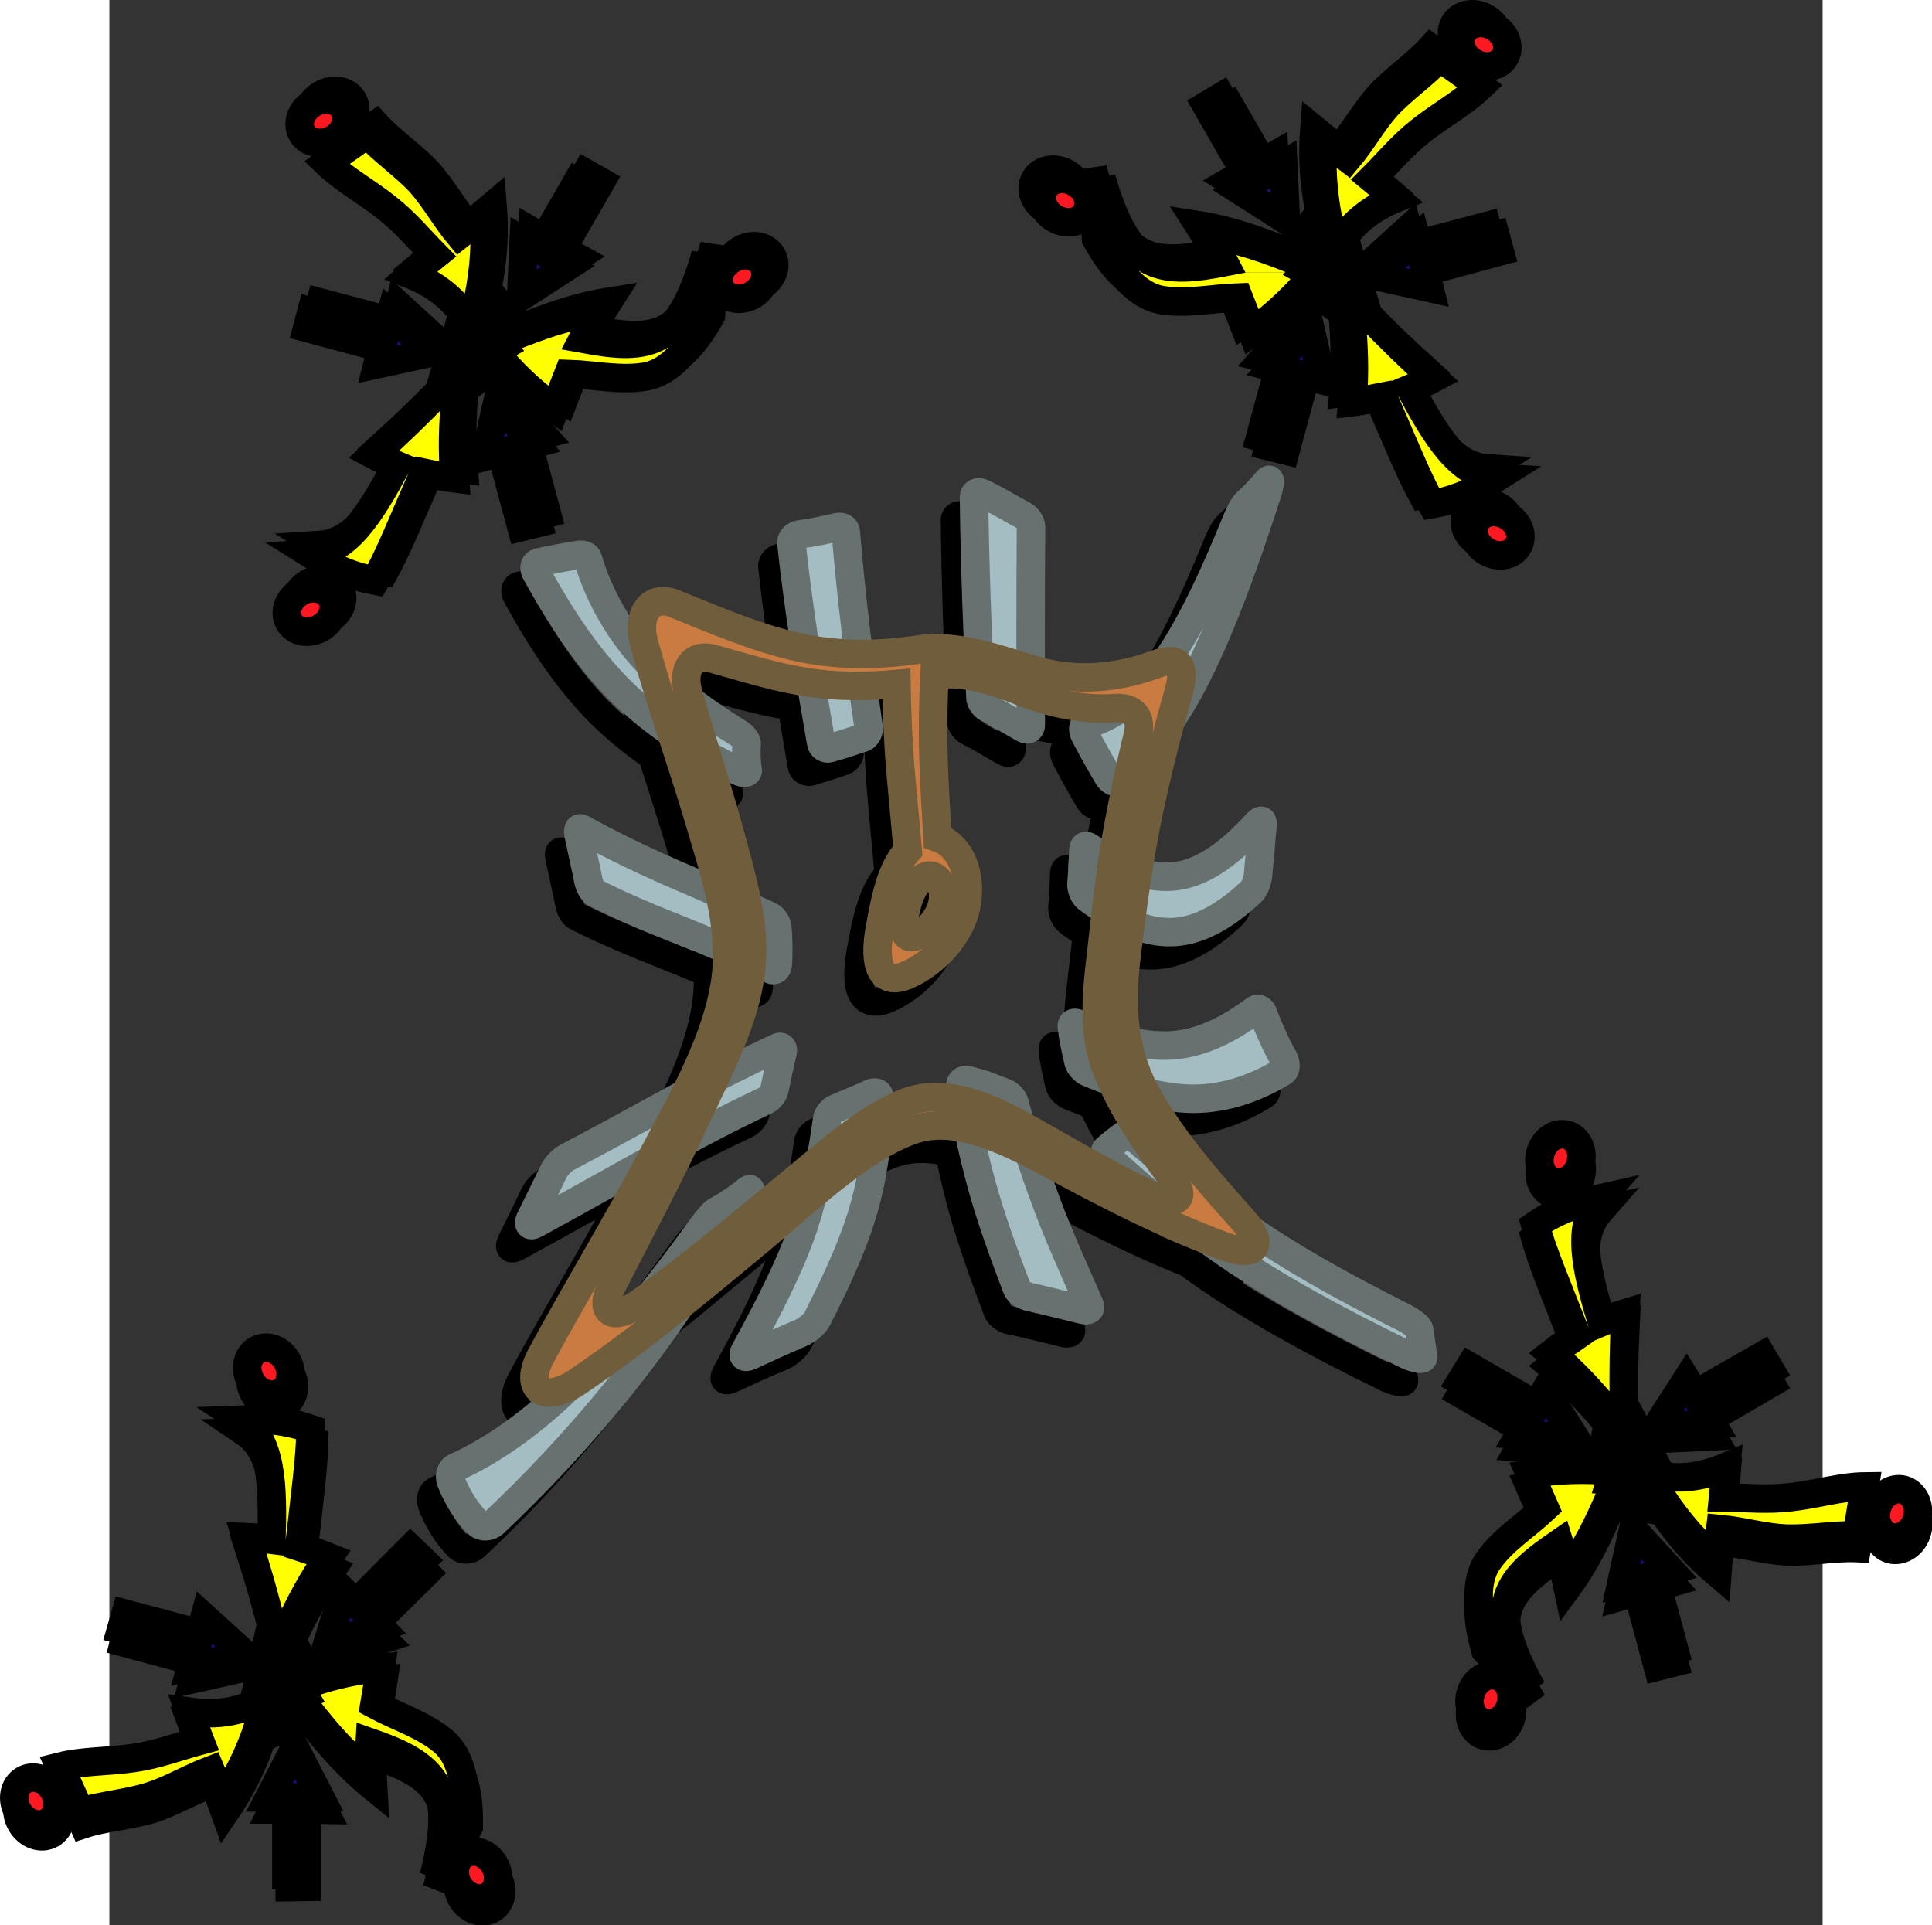 <?xml version="1.0" encoding="UTF-8" standalone="no"?>
<!-- Generator: Adobe Illustrator 10, SVG Export Plug-In . SVG Version: 3.0.0 Build 76)  -->
<svg
   xmlns:dc="http://purl.org/dc/elements/1.1/"
   xmlns:cc="http://creativecommons.org/ns#"
   xmlns:rdf="http://www.w3.org/1999/02/22-rdf-syntax-ns#"
   xmlns:svg="http://www.w3.org/2000/svg"
   xmlns="http://www.w3.org/2000/svg"
   xmlns:sodipodi="http://sodipodi.sourceforge.net/DTD/sodipodi-0.dtd"
   xmlns:inkscape="http://www.inkscape.org/namespaces/inkscape"
   width="541.686"
   height="539.767"
   viewBox="0 0 548.426 616.261"
   style="overflow:visible"
   xml:space="preserve"
   id="svg3053"
   sodipodi:version="0.32"
   inkscape:version="0.46"
   sodipodi:docname="DentalisArrows.svg"
   inkscape:output_extension="org.inkscape.output.svg.inkscape"
   version="1.0"><rect x="0" y="0" width="548.426" height="616.261" fill="#333333" stroke="none"/><defs
   id="defs3445"><inkscape:perspective
   sodipodi:type="inkscape:persp3d"
   inkscape:vp_x="0 : 308.13049 : 1"
   inkscape:vp_y="0 : 1000 : 0"
   inkscape:vp_z="548.42603 : 308.13049 : 1"
   inkscape:persp3d-origin="274.21301 : 205.42033 : 1"
   id="perspective3449" />
		
		
	</defs><sodipodi:namedview
   inkscape:window-height="670"
   inkscape:window-width="640"
   inkscape:pageshadow="2"
   inkscape:pageopacity="0.0"
   guidetolerance="10.0"
   gridtolerance="10.0"
   objecttolerance="10.0"
   borderopacity="1.0"
   bordercolor="#666666"
   pagecolor="#ffffff"
   id="base"
   showgrid="false"
   inkscape:zoom="0.74968238"
   inkscape:cx="274.21301"
   inkscape:cy="308.13049"
   inkscape:window-x="70"
   inkscape:window-y="0"
   inkscape:current-layer="svg3053" />
	<style
   type="text/css"
   id="style3055">
	
		@font-face{font-family:'Times-Roman';src:url(8791E72.cef)}
	
	</style>
	
<g
   transform="matrix(1.142,0,0,1.142,-43.3,6.7225332e-4)"
   style="overflow:visible"
   id="g3074">
			<g
   id="g3076">
				<g
   id="g3078">
					<path
   id="path3080"
   d="M 235.997,317.37 C 237.797,316.507 239.597,315.786 241.253,315.066 C 242.981,314.345 244.781,313.553 246.365,312.906 C 247.517,312.473 248.453,313.05 248.453,314.131 C 248.093,323.418 247.301,333.139 244.637,343.146 C 241.973,353.514 236.861,364.747 230.957,376.266 C 230.237,377.635 228.077,379.434 226.493,380.155 C 224.189,381.092 221.669,382.171 219.292,383.251 C 216.916,384.331 214.469,385.483 212.093,386.563 C 210.436,387.284 210.005,386.636 210.724,385.196 C 217.349,373.1 223.397,361.364 227.069,350.636 C 230.597,340.051 232.469,330.043 233.765,320.396 C 233.837,319.314 234.845,317.803 235.997,317.37 z"
   style="fill:#4d4d4d;stroke:#000000;stroke-width:7.991" />
					<path
   id="path3082"
   d="M 273.077,309.307 C 274.805,309.739 276.605,310.17 278.333,310.819 C 280.061,311.395 281.934,312.187 283.732,312.907 C 284.884,313.339 286.037,314.636 286.325,315.716 C 288.701,324.787 291.652,334.075 295.181,343.435 C 298.636,352.795 303.029,362.515 307.348,372.308 C 307.852,373.532 306.989,374.036 305.332,373.604 C 302.811,372.956 300.364,372.379 297.988,371.804 C 295.54,371.228 293.02,370.579 290.643,370.147 C 288.988,369.86 287.259,368.636 286.899,367.484 C 283.227,357.763 279.7,348.044 277.107,338.755 C 274.588,329.396 272.572,320.107 271.132,310.892 C 270.989,309.883 271.925,309.018 273.077,309.307 z"
   style="fill:#4d4d4d;stroke:#000000;stroke-width:7.991" />
					<path
   id="path3084"
   d="M 305.045,254.514 C 305.19,252.786 305.333,251.13 305.333,249.474 C 305.478,247.818 305.549,246.162 305.621,244.505 C 305.693,243.426 306.485,243.426 307.493,244.146 C 315.917,249.834 324.125,253.218 332.045,252.066 C 339.82,250.914 347.31,245.01 354.438,237.162 C 355.374,236.226 355.95,236.298 355.806,237.882 C 355.589,240.186 355.373,242.49 355.229,244.794 C 355.014,247.026 354.725,249.402 354.509,251.706 C 354.438,253.29 353.573,255.594 352.709,256.385 C 345.725,263.082 338.093,267.546 330.533,267.762 C 322.685,268.05 314.693,264.234 306.701,258.186 C 305.693,257.466 305.045,255.594 305.045,254.514 z"
   style="fill:#4d4d4d;stroke:#000000;stroke-width:7.991" />
					<path
   id="path3086"
   d="M 304.253,304.194 C 303.82,302.61 303.533,300.954 303.173,299.298 C 302.813,297.714 302.598,296.058 302.381,294.33 C 302.236,293.25 303.029,292.962 304.037,293.393 C 312.893,297.354 321.82,300.09 330.39,299.585 C 338.813,299.01 346.589,294.905 353.717,289.576 C 354.509,288.93 355.589,289.431 356.022,290.728 C 356.813,292.817 357.677,294.976 358.614,296.993 C 359.55,299.081 360.557,301.097 361.71,303.185 C 362.431,304.481 362.502,306.281 361.565,306.857 C 354.078,311.464 345.582,314.56 336.366,314.489 C 326.934,314.417 316.926,311.249 307.061,307.144 C 305.837,306.714 304.541,305.274 304.253,304.194 z"
   style="fill:#4d4d4d;stroke:#000000;stroke-width:7.991" />
					<path
   id="path3088"
   d="M 150.532,348.258 C 151.613,346.099 152.765,343.794 153.845,341.562 C 154.925,339.403 156.005,337.099 157.012,334.938 C 157.733,333.499 159.532,331.626 160.901,330.979 C 172.421,324.93 183.149,318.883 192.868,313.699 C 202.445,308.587 211.373,304.051 219.941,300.092 C 220.877,299.659 221.597,300.236 221.309,301.459 C 220.949,303.188 220.445,304.987 220.085,306.715 C 219.797,308.371 219.365,310.171 219.005,311.971 C 218.789,313.123 217.493,314.563 216.484,315.068 C 207.125,319.46 197.405,324.427 186.964,330.188 C 176.309,336.092 164.501,342.716 151.973,349.555 C 150.461,350.346 149.885,349.77 150.532,348.258 z"
   style="fill:#4d4d4d;stroke:#000000;stroke-width:7.991" />
					<path
   id="path3090"
   d="M 166.877,253.433 C 166.445,251.274 166.012,249.114 165.509,246.954 C 165.077,244.794 164.573,242.634 164.141,240.546 C 163.709,239.106 164.141,238.314 165.077,238.89 C 173.069,243.282 181.493,247.314 190.493,251.274 C 199.421,255.162 208.781,259.194 217.709,263.298 C 218.717,263.874 219.724,265.242 219.797,266.394 C 220.012,268.122 220.012,269.923 220.085,271.649 C 220.085,273.45 220.085,275.25 219.868,276.977 C 219.797,278.129 218.933,278.706 218.069,278.274 C 210.365,274.529 201.797,270.93 193.445,267.618 C 184.877,264.234 176.669,260.778 168.964,256.89 C 168.029,256.457 167.165,254.874 166.877,253.433 z"
   style="fill:#4d4d4d;stroke:#000000;stroke-width:7.991" />
					<path
   id="path3092"
   d="M 152.909,164.226 C 156.149,163.434 159.82,162.786 163.853,162.066 C 165.365,161.778 166.517,162.21 166.733,163.146 C 169.108,171.354 173.717,180.714 180.772,189.138 C 188.333,198.066 198.197,205.41 208.853,211.962 C 210.149,212.754 211.229,214.05 211.229,214.842 C 211.085,217.362 211.085,219.882 211.517,222.33 C 211.733,223.122 210.436,223.409 208.853,222.69 C 195.532,216.21 183.509,208.218 173.861,198.138 C 164.789,188.562 157.733,177.186 152.045,166.818 C 151.397,165.594 151.829,164.37 152.909,164.226 z"
   style="fill:#4d4d4d;stroke:#000000;stroke-width:7.991" />
					<path
   id="path3094"
   d="M 311.885,328.746 C 313.469,327.378 315.197,326.011 316.925,324.642 C 317.501,324.21 319.157,324.787 320.31,325.794 C 330.03,334.219 339.965,342.498 351.198,350.346 C 363.294,358.77 377.91,366.979 395.261,375.762 C 397.421,376.842 399.581,378.426 399.725,379.219 C 400.085,381.739 400.518,384.474 400.806,386.922 C 400.95,387.786 398.645,387.426 395.982,386.202 C 376.182,376.554 359.549,367.338 346.229,358.265 C 334.061,349.913 323.405,340.841 313.182,331.625 C 312.029,330.547 311.453,329.179 311.885,328.746 z"
   style="fill:#4d4d4d;stroke:#000000;stroke-width:7.991" />
					<path
   id="path3096"
   d="M 211.589,340.05 C 208.781,342.354 205.829,344.37 202.877,345.883 C 202.012,346.387 200.213,348.403 198.772,350.418 C 187.181,366.547 175.373,381.091 162.916,393.69 C 151.685,405.066 139.805,413.274 129.437,417.882 C 128.357,418.386 127.781,420.041 128.285,421.553 C 130.085,426.306 132.676,430.409 135.916,433.65 C 136.997,434.658 139.157,434.513 140.309,433.433 C 151.181,423.209 163.205,410.682 174.724,396.425 C 187.469,380.73 199.421,362.946 210.941,343.073 C 212.453,340.554 212.669,339.258 211.589,340.05 z"
   style="fill:#4d4d4d;stroke:#000000;stroke-width:7.991" />
					<path
   id="path3098"
   d="M 357.316,141.258 C 355.3,143.562 353.356,145.649 351.268,147.522 C 350.548,148.17 349.325,150.474 348.533,152.49 C 341.621,169.482 334.925,183.738 327.221,194.178 C 320.813,202.818 313.11,207.642 306.125,209.73 C 305.478,209.946 305.333,211.17 306.053,212.538 C 308.285,216.786 310.518,220.89 312.677,224.418 C 313.325,225.498 314.694,226.146 315.341,225.498 C 322.253,219.378 329.741,210.45 336.077,198.426 C 343.637,184.098 350.261,165.954 357.173,144.714 C 358.037,141.906 358.037,140.394 357.316,141.258 z"
   style="fill:#4d4d4d;stroke:#000000;stroke-width:7.991" />
					<path
   id="path3100"
   d="M 277.253,144.714 C 280.997,146.586 284.813,148.89 288.701,150.906 C 289.925,151.553 290.933,153.066 290.933,154.146 C 290.716,172.721 290.788,191.226 290.861,209.73 C 290.861,210.882 289.924,211.314 288.845,210.666 C 285.46,208.721 282.148,206.706 278.765,204.978 C 277.756,204.474 276.675,203.178 276.675,202.026 C 275.884,183.378 275.164,164.586 274.948,145.794 C 274.949,144.714 276.029,144.138 277.253,144.714 z"
   style="fill:#4d4d4d;stroke:#000000;stroke-width:7.991" />
					<path
   id="path3102"
   d="M 225.989,156.378 C 229.517,155.802 233.189,155.082 236.717,154.218 C 237.941,154.002 238.949,154.649 239.021,155.658 C 240.461,174.018 242.837,192.306 245.429,210.594 C 245.501,211.673 244.781,212.898 243.845,213.258 C 240.676,214.338 237.509,215.346 234.413,216.282 C 233.405,216.498 232.253,215.85 232.037,214.77 C 228.868,196.194 225.772,177.474 223.757,158.754 C 223.685,157.673 224.693,156.522 225.989,156.378 z"
   style="fill:#4d4d4d;stroke:#000000;stroke-width:7.991" />
				</g>
				<g
   id="g3104">
					<g
   id="g3106">
						<path
   id="path3108"
   d="M 204.388,260.562 C 202.733,251.85 199.853,243.138 197.261,234.498 C 192.58,218.874 186.893,202.962 182.429,186.906 C 180.197,178.697 184.229,173.082 190.853,175.745 C 202.589,180.426 214.397,185.466 226.06,187.986 C 237.221,190.434 248.237,190.218 259.253,188.562 C 269.765,186.978 280.35,190.866 291.941,194.322 C 303.172,197.778 315.052,196.77 325.924,192.738 C 332.332,190.29 334.348,193.026 332.403,200.226 C 328.588,213.618 325.347,226.577 322.9,239.25 C 321.532,246.378 320.452,253.505 319.443,260.562 L 312.1,260.562 C 312.747,255.09 313.467,249.618 314.331,244.218 C 315.987,233.922 318.219,223.481 320.81,212.898 C 322.179,207.426 319.586,204.546 314.115,204.978 C 305.691,205.553 296.978,203.826 288.482,200.442 C 279.914,197.058 271.779,194.61 263.858,195.834 C 263.498,203.466 263.354,211.098 263.57,218.658 C 263.786,226.218 264.289,233.778 264.65,241.266 C 269.834,242.922 274.298,249.474 272.93,259.194 C 272.858,259.625 272.786,260.13 272.714,260.562 L 265.874,260.562 C 266.018,259.986 266.162,259.481 266.234,258.906 C 266.81,254.298 264.218,251.058 261.337,252.138 C 258.89,253.074 257.018,256.673 255.938,260.562 L 249.746,260.562 C 251.186,253.721 252.986,248.682 256.37,245.01 C 255.721,237.234 254.93,229.529 254.282,221.754 C 253.634,214.05 253.346,206.13 253.202,198.21 C 245.066,199.002 236.642,199.074 228.146,197.778 C 219.433,196.41 210.65,193.673 201.794,191.154 C 196.178,189.642 192.938,193.818 194.81,200.586 C 198.481,213.834 202.874,226.938 206.474,240.042 C 208.346,246.81 210.29,253.649 211.514,260.562 L 204.388,260.562 L 204.388,260.562 z"
   style="fill:#4d4d4d" />
						<path
   id="path3110"
   d="M 205.037,282.738 C 205.181,282.162 205.253,281.514 205.325,280.938 C 206.189,274.169 205.685,267.33 204.388,260.562 L 211.517,260.562 C 212.669,266.682 213.101,272.874 212.381,279.066 C 212.237,280.29 212.021,281.514 211.805,282.738 L 205.037,282.738 L 205.037,282.738 z"
   style="fill:#4d4d4d" />
						<path
   id="path3112"
   d="M 309.652,282.738 C 309.869,280.217 310.157,277.625 310.444,275.106 C 311.021,270.282 311.525,265.385 312.101,260.562 L 319.444,260.562 C 318.724,265.818 318.077,271.002 317.501,276.187 C 317.213,278.347 317.068,280.578 316.925,282.739 L 309.652,282.739 L 309.652,282.738 z"
   style="fill:#4d4d4d" />
						<path
   id="path3114"
   d="M 249.749,260.562 C 249.317,262.505 248.957,264.594 248.525,266.898 C 246.724,276.978 248.741,282.954 256.085,279.931 C 262.997,276.978 270.845,269.634 272.717,260.562 L 265.877,260.562 C 264.724,264.45 261.484,267.834 258.82,268.914 C 255.868,270.138 254.645,267.762 255.436,263.01 C 255.58,262.218 255.724,261.354 255.941,260.562 L 249.749,260.562 z"
   style="fill:#4d4d4d" />
						<path
   id="path3116"
   d="M 186.388,327.738 C 194.525,312.402 202.661,297.498 205.037,282.738 L 211.805,282.738 C 209.357,295.339 202.589,308.082 196.397,321.33 C 195.388,323.49 194.381,325.578 193.373,327.738 L 186.388,327.738 z"
   style="fill:#4d4d4d" />
						<path
   id="path3118"
   d="M 236.357,327.738 C 242.621,322.769 248.741,318.521 255.149,315.858 C 264.653,311.826 275.669,315.066 286.973,321.186 C 290.789,323.274 294.677,325.506 298.637,327.738 L 286.397,327.738 C 275.958,322.842 266.022,320.105 257.166,323.49 C 254.214,324.57 251.262,326.011 248.31,327.738 L 236.357,327.738 z"
   style="fill:#4d4d4d" />
						<path
   id="path3120"
   d="M 323.981,327.738 C 319.085,320.682 314.909,313.626 312.101,306.21 C 309.148,298.65 309.004,290.658 309.652,282.738 L 316.924,282.738 C 316.42,292.889 317.86,303.114 322.972,312.618 C 325.781,317.73 329.092,322.769 332.909,327.738 L 323.981,327.738 z"
   style="fill:#4d4d4d" />
						<path
   id="path3122"
   d="M 186.388,327.738 C 185.669,328.962 185.021,330.258 184.373,331.482 C 174.941,349.41 163.637,367.986 153.628,386.49 C 148.517,395.994 154.277,400.386 164.285,393.547 C 182.429,381.091 199.421,366.906 215.189,353.803 C 226.781,344.082 237.436,334.074 248.309,327.739 L 236.357,327.739 C 231.605,331.483 226.709,335.659 221.669,339.762 C 209.285,349.987 195.964,361.219 181.781,371.37 C 173.789,377.202 169.469,374.682 173.501,366.762 C 180.197,353.658 187.181,340.483 193.373,327.739 L 186.388,327.739 L 186.388,327.738 z"
   style="fill:#4d4d4d" />
						<path
   id="path3124"
   d="M 286.396,327.738 C 289.924,329.322 293.453,331.194 297.052,333.138 C 312.172,341.274 328.732,349.841 345.22,355.89 C 354.724,359.345 356.164,354.882 350.404,348.546 C 344.14,341.561 338.092,334.722 332.909,327.737 L 323.981,327.737 C 326.068,330.76 328.228,333.857 330.533,336.882 C 334.493,342.138 332.261,344.945 324.772,341.561 C 315.772,337.53 307.06,332.561 298.636,327.738 L 286.396,327.738 L 286.396,327.738 z"
   style="fill:#4d4d4d" />
					</g>
					<g
   id="g3126">
						<path
   id="path3128"
   d="M 264.653,241.266 C 269.837,242.922 274.301,249.474 272.933,259.194 C 271.637,268.914 263.357,276.834 256.085,279.93 C 248.741,282.953 246.724,276.977 248.525,266.897 C 250.325,256.817 251.981,249.761 256.373,245.009 C 255.724,237.233 254.933,229.528 254.285,221.753 C 253.637,214.049 253.349,206.129 253.205,198.209 C 245.069,199.001 236.645,199.073 228.149,197.777 C 219.436,196.409 210.653,193.672 201.797,191.153 C 196.181,189.641 192.941,193.817 194.813,200.585 C 198.484,213.833 202.877,226.937 206.477,240.041 C 210.005,252.929 213.964,265.961 212.381,279.065 C 210.653,292.888 203.165,306.785 196.397,321.329 C 189.557,336.09 181.349,351.425 173.501,366.761 C 169.469,374.682 173.789,377.201 181.781,371.369 C 195.964,361.218 209.285,349.985 221.669,339.761 C 233.405,330.186 243.916,320.537 255.149,315.858 C 264.653,311.826 275.669,315.066 286.973,321.186 C 298.925,327.738 311.598,335.658 324.773,341.561 C 332.261,344.946 334.494,342.138 330.534,336.882 C 322.973,326.73 316.134,316.793 312.102,306.209 C 308.213,296.201 309.221,285.545 310.445,275.105 C 311.67,264.737 312.677,254.369 314.334,244.217 C 315.99,233.921 318.222,223.48 320.813,212.897 C 322.182,207.425 319.589,204.545 314.118,204.977 C 305.694,205.552 296.981,203.825 288.485,200.441 C 279.917,197.057 271.782,194.609 263.861,195.833 C 263.501,203.465 263.357,211.097 263.573,218.657 C 263.789,226.218 264.292,233.778 264.653,241.266 z"
   style="fill:none;stroke:#000000;stroke-width:7.991" />
						<path
   id="path3130"
   d="M 190.853,175.745 C 202.589,180.426 214.397,185.466 226.06,187.986 C 237.221,190.434 248.237,190.218 259.253,188.562 C 269.765,186.978 280.35,190.866 291.941,194.322 C 303.172,197.778 315.052,196.77 325.924,192.738 C 332.332,190.29 334.348,193.026 332.403,200.226 C 328.588,213.618 325.347,226.577 322.9,239.25 C 320.524,251.634 318.939,263.946 317.5,276.187 C 315.988,288.427 316.78,301.027 322.972,312.619 C 329.668,324.859 339.605,336.596 350.404,348.548 C 356.165,354.884 354.724,359.347 345.22,355.892 C 328.732,349.843 312.172,341.276 297.052,333.14 C 282.652,325.364 268.972,319.028 257.164,323.492 C 242.98,328.748 229.876,341.492 215.188,353.804 C 199.42,366.908 182.428,381.092 164.284,393.548 C 154.276,400.388 148.516,395.995 153.627,386.491 C 163.636,367.987 174.94,349.411 184.372,331.483 C 193.516,314.203 203.164,297.499 205.324,280.939 C 207.339,265.458 201.867,249.907 197.26,234.499 C 192.579,218.875 186.892,202.963 182.428,186.907 C 180.197,178.697 184.229,173.082 190.853,175.745 z"
   style="fill:none;stroke:#000000;stroke-width:7.991" />
						<path
   id="path3132"
   d="M 261.34,252.138 C 258.388,253.29 256.229,258.258 255.436,263.01 C 254.645,267.762 255.868,270.137 258.82,268.914 C 261.845,267.69 265.589,263.514 266.237,258.906 C 266.813,254.298 264.221,251.058 261.34,252.138 z"
   style="fill:none;stroke:#000000;stroke-width:7.991" />
					</g>
				</g>
			</g>
			<g
   id="g3134">
				<g
   id="g3136">
					<path
   id="path3138"
   d="M 241.325,310.818 C 243.125,310.026 244.925,309.306 246.58,308.586 C 248.309,307.866 250.108,307.074 251.693,306.355 C 252.845,305.995 253.781,306.499 253.781,307.579 C 253.421,316.938 252.628,326.587 249.964,336.667 C 247.301,347.035 242.189,358.267 236.285,369.787 C 235.565,371.155 233.405,372.955 231.82,373.603 C 229.517,374.611 226.997,375.691 224.621,376.77 C 222.317,377.779 219.797,379.002 217.421,380.082 C 215.765,380.73 215.333,380.082 216.053,378.715 C 222.676,366.618 228.724,354.883 232.397,344.082 C 235.925,333.498 237.797,323.49 239.093,313.842 C 239.165,312.762 240.244,311.322 241.325,310.818 z"
   style="fill:#a3bdc3;stroke:#677270;stroke-width:7.991" />
					<path
   id="path3140"
   d="M 278.404,302.755 C 280.205,303.187 281.933,303.691 283.661,304.267 C 285.389,304.914 287.261,305.706 289.06,306.355 C 290.212,306.859 291.365,308.155 291.652,309.235 C 294.029,318.307 296.98,327.522 300.508,336.955 C 303.964,346.315 308.356,355.963 312.676,365.827 C 313.181,366.979 312.316,367.555 310.66,367.123 C 308.139,366.475 305.692,365.899 303.315,365.323 C 300.868,364.747 298.348,364.099 295.971,363.595 C 294.387,363.307 292.587,362.155 292.227,360.93 C 288.555,351.283 285.028,341.562 282.434,332.202 C 279.914,322.914 277.899,313.626 276.459,304.41 C 276.317,303.402 277.253,302.538 278.404,302.755 z"
   style="fill:#a3bdc3;stroke:#677270;stroke-width:7.991" />
					<path
   id="path3142"
   d="M 310.373,247.962 C 310.518,246.306 310.661,244.577 310.661,242.994 C 310.806,241.338 310.877,239.682 310.949,238.026 C 311.021,236.946 311.812,236.874 312.82,237.666 C 321.245,243.282 329.453,246.738 337.373,245.514 C 345.148,244.362 352.637,238.529 359.765,230.682 C 360.702,229.745 361.278,229.745 361.133,231.402 C 360.917,233.634 360.701,236.01 360.557,238.314 C 360.341,240.546 360.053,242.922 359.91,245.226 C 359.765,246.738 358.973,249.114 358.038,249.906 C 351.054,256.529 343.422,261.066 335.861,261.282 C 328.086,261.57 320.022,257.682 312.03,251.706 C 311.021,250.914 310.373,249.042 310.373,247.962 z"
   style="fill:#a3bdc3;stroke:#677270;stroke-width:7.991" />
					<path
   id="path3144"
   d="M 309.581,297.714 C 309.221,296.058 308.86,294.474 308.501,292.818 C 308.141,291.234 307.925,289.505 307.709,287.85 C 307.564,286.77 308.356,286.481 309.365,286.913 C 318.22,290.873 327.148,293.537 335.717,293.033 C 344.141,292.456 351.917,288.426 359.045,283.097 C 359.909,282.449 360.917,282.952 361.349,284.248 C 362.141,286.335 363.005,288.496 363.941,290.44 C 364.878,292.598 365.885,294.616 367.038,296.631 C 367.758,297.999 367.83,299.799 366.894,300.375 C 359.405,304.911 350.91,308.008 341.694,308.008 C 332.261,307.936 322.254,304.768 312.39,300.663 C 311.165,300.234 309.869,298.794 309.581,297.714 z"
   style="fill:#a3bdc3;stroke:#677270;stroke-width:7.991" />
					<path
   id="path3146"
   d="M 155.861,341.778 C 156.941,339.547 158.093,337.314 159.173,335.082 C 160.253,332.85 161.333,330.618 162.413,328.458 C 163.06,326.946 164.861,325.146 166.229,324.426 C 177.749,318.378 188.477,312.403 198.197,307.146 C 207.772,302.107 216.701,297.571 225.269,293.611 C 226.205,293.107 226.925,293.756 226.637,294.907 C 226.277,296.635 225.772,298.508 225.413,300.235 C 225.125,301.89 224.693,303.691 224.333,305.419 C 224.117,306.643 222.82,308.012 221.813,308.516 C 212.453,312.908 202.805,317.948 192.293,323.707 C 181.637,329.539 169.829,336.235 157.301,343.075 C 155.861,343.866 155.213,343.29 155.861,341.778 z"
   style="fill:#a3bdc3;stroke:#677270;stroke-width:7.991" />
					<path
   id="path3148"
   d="M 172.205,246.954 C 171.772,244.794 171.341,242.634 170.837,240.474 C 170.405,238.314 169.901,236.154 169.469,234.066 C 169.108,232.553 169.469,231.834 170.405,232.338 C 178.397,236.802 186.82,240.834 195.82,244.794 C 204.749,248.61 214.108,252.714 223.037,256.818 C 224.045,257.322 225.053,258.762 225.125,259.914 C 225.34,261.57 225.34,263.442 225.413,265.17 C 225.413,266.898 225.413,268.697 225.269,270.427 C 225.125,271.65 224.333,272.226 223.397,271.794 C 215.693,268.05 207.125,264.45 198.772,261.066 C 190.205,257.682 181.997,254.298 174.293,250.409 C 173.357,249.978 172.493,248.322 172.205,246.954 z"
   style="fill:#a3bdc3;stroke:#677270;stroke-width:7.991" />
					<path
   id="path3150"
   d="M 158.237,157.673 C 161.477,156.954 165.221,156.234 169.181,155.586 C 170.693,155.298 171.845,155.73 172.06,156.666 C 174.436,164.874 179.045,174.234 186.101,182.586 C 193.661,191.514 203.525,198.858 214.181,205.481 C 215.477,206.274 216.557,207.57 216.557,208.362 C 216.413,210.81 216.413,213.402 216.845,215.85 C 217.06,216.642 215.765,216.93 214.181,216.138 C 200.861,209.73 188.837,201.738 179.261,191.658 C 170.117,182.01 163.06,170.634 157.373,160.266 C 156.797,159.114 157.157,157.89 158.237,157.673 z"
   style="fill:#a3bdc3;stroke:#677270;stroke-width:7.991" />
					<path
   id="path3152"
   d="M 317.213,322.266 C 318.797,320.827 320.525,319.531 322.325,318.162 C 322.829,317.73 324.485,318.307 325.637,319.242 C 335.43,327.666 345.293,336.017 356.526,343.794 C 368.622,352.29 383.237,360.498 400.589,369.21 C 402.749,370.29 404.909,371.874 405.053,372.738 C 405.413,375.258 405.846,377.922 406.133,380.442 C 406.278,381.234 403.973,380.946 401.31,379.65 C 381.509,370.002 364.877,360.858 351.557,351.714 C 339.39,343.433 328.733,334.289 318.581,325.145 C 317.356,324.066 316.781,322.698 317.213,322.266 z"
   style="fill:#a3bdc3;stroke:#677270;stroke-width:7.991" />
					<path
   id="path3154"
   d="M 216.916,333.57 C 214.108,335.874 211.157,337.818 208.277,339.402 C 207.34,339.834 205.541,341.922 204.101,343.937 C 192.509,359.994 180.701,374.61 168.245,387.209 C 157.012,398.513 145.133,406.793 134.765,411.401 C 133.685,411.905 133.108,413.56 133.613,415.073 C 135.413,419.753 138.077,423.928 141.245,427.097 C 142.325,428.177 144.484,428.033 145.637,426.952 C 156.509,416.728 168.532,404.129 180.053,389.944 C 192.797,374.248 204.749,356.464 216.269,336.592 C 217.781,334.074 217.997,332.778 216.916,333.57 z"
   style="fill:#a3bdc3;stroke:#677270;stroke-width:7.991" />
					<path
   id="path3156"
   d="M 362.645,134.706 C 360.629,137.082 358.686,139.17 356.598,141.042 C 355.877,141.69 354.653,143.922 353.861,146.01 C 346.95,163.002 340.254,177.186 332.549,187.625 C 326.141,196.338 318.438,201.162 311.453,203.25 C 310.806,203.394 310.661,204.69 311.381,206.058 C 313.613,210.306 315.917,214.41 318.005,217.866 C 318.725,218.946 320.022,219.594 320.669,219.018 C 327.581,212.898 335.068,203.97 341.404,191.946 C 348.965,177.618 355.589,159.474 362.501,138.162 C 363.365,135.426 363.365,133.914 362.645,134.706 z"
   style="fill:#a3bdc3;stroke:#677270;stroke-width:7.991" />
					<path
   id="path3158"
   d="M 282.58,138.234 C 286.325,140.034 290.141,142.338 294.029,144.426 C 295.253,145.074 296.26,146.586 296.26,147.666 C 296.116,166.242 296.116,184.745 296.189,203.25 C 296.189,204.33 295.325,204.762 294.245,204.186 C 290.789,202.242 287.476,200.226 284.093,198.498 C 283.085,197.922 282.077,196.625 282.077,195.546 C 281.213,176.826 280.493,158.106 280.277,139.314 C 280.277,138.234 281.357,137.658 282.58,138.234 z"
   style="fill:#a3bdc3;stroke:#677270;stroke-width:7.991" />
					<path
   id="path3160"
   d="M 231.317,149.826 C 234.845,149.322 238.517,148.601 242.117,147.738 C 243.269,147.522 244.277,148.098 244.349,149.178 C 245.861,167.538 248.165,185.826 250.757,204.114 C 250.829,205.194 250.108,206.418 249.173,206.778 C 246.005,207.858 242.837,208.866 239.741,209.73 C 238.733,210.018 237.58,209.37 237.436,208.218 C 234.197,189.714 231.101,170.994 229.085,152.202 C 229.012,151.122 230.021,150.042 231.317,149.826 z"
   style="fill:#a3bdc3;stroke:#677270;stroke-width:7.991" />
				</g>
				<g
   id="g3162">
					<g
   id="g3164">
						<path
   id="path3166"
   d="M 209.717,254.082 C 208.06,245.37 205.181,236.658 202.661,228.018 C 197.981,212.394 192.221,196.481 187.829,180.426 C 185.525,172.218 189.557,166.529 196.253,169.194 C 207.916,173.946 219.724,178.986 231.388,181.505 C 242.549,183.882 253.565,183.738 264.58,182.082 C 275.093,180.498 285.676,184.314 297.269,187.842 C 308.5,191.226 320.453,190.218 331.252,186.186 C 337.66,183.738 339.676,186.546 337.731,193.673 C 333.916,207.066 330.675,220.098 328.227,232.697 C 326.859,239.898 325.78,247.026 324.771,254.082 L 317.428,254.082 C 318.075,248.538 318.795,243.066 319.659,237.666 C 321.388,227.442 323.547,216.93 326.138,206.346 C 327.506,200.874 324.914,198.066 319.442,198.498 C 311.09,199.074 302.306,197.274 293.81,193.962 C 285.242,190.577 277.105,188.058 269.186,189.282 C 268.826,196.986 268.682,204.618 268.898,212.106 C 269.114,219.738 269.618,227.226 270.05,234.786 C 275.162,236.442 279.625,242.994 278.33,252.714 C 278.258,253.146 278.186,253.649 278.114,254.082 L 271.202,254.082 C 271.346,253.505 271.49,253.002 271.562,252.426 C 272.138,247.818 269.546,244.505 266.666,245.658 C 264.218,246.522 262.346,250.194 261.337,254.082 L 255.074,254.082 C 256.514,247.242 258.314,242.202 261.698,238.457 C 261.05,230.754 260.258,222.978 259.61,215.274 C 258.961,207.57 258.673,199.649 258.529,191.73 C 250.394,192.45 241.97,192.594 233.546,191.226 C 224.762,189.93 215.978,187.122 207.122,184.673 C 201.506,183.09 198.266,187.338 200.138,194.106 C 203.81,207.354 208.274,220.457 211.802,233.49 C 213.673,240.33 215.618,247.17 216.842,254.082 L 209.717,254.082 L 209.717,254.082 z"
   style="fill:#ca7b41" />
						<path
   id="path3168"
   d="M 210.365,276.187 C 210.509,275.611 210.58,274.962 210.653,274.386 C 211.517,267.618 211.012,260.85 209.717,254.082 L 216.845,254.082 C 217.997,260.202 218.429,266.394 217.709,272.515 C 217.565,273.739 217.349,274.962 217.133,276.187 L 210.365,276.187 L 210.365,276.187 z"
   style="fill:#ca7b41" />
						<path
   id="path3170"
   d="M 314.981,276.187 C 315.197,273.666 315.485,271.075 315.772,268.554 C 316.348,263.731 316.852,258.907 317.429,254.083 L 324.772,254.083 C 324.052,259.267 323.404,264.451 322.829,269.635 C 322.541,271.795 322.397,274.028 322.253,276.188 L 314.981,276.188 L 314.981,276.187 z"
   style="fill:#ca7b41" />
						<path
   id="path3172"
   d="M 255.077,254.082 C 254.645,256.026 254.285,258.114 253.853,260.418 C 252.053,270.498 254.141,276.402 261.413,273.378 C 268.325,270.427 276.173,263.082 278.117,254.082 L 271.205,254.082 C 270.053,257.97 266.813,261.354 264.149,262.361 C 261.197,263.658 259.973,261.21 260.837,256.529 C 260.981,255.738 261.125,254.874 261.34,254.082 L 255.077,254.082 L 255.077,254.082 z"
   style="fill:#ca7b41" />
						<path
   id="path3174"
   d="M 188.261,327.738 C 188.765,326.802 189.197,325.937 189.701,325.002 C 198.484,308.37 207.772,292.242 210.365,276.187 L 217.133,276.187 C 214.685,288.787 207.916,301.603 201.724,314.779 C 199.781,319.027 197.693,323.346 195.532,327.739 L 188.261,327.739 L 188.261,327.738 z"
   style="fill:#ca7b41" />
						<path
   id="path3176"
   d="M 233.693,327.738 C 242.837,320.105 251.405,313.05 260.477,309.306 C 270.053,305.274 280.997,308.514 292.301,314.705 C 299.789,318.737 307.493,323.345 315.486,327.737 L 304.398,327.737 C 303.677,327.377 303.03,327.016 302.381,326.657 C 287.981,318.809 274.301,312.546 262.493,316.936 C 256.157,319.313 250.108,323.129 243.989,327.737 L 233.693,327.737 L 233.693,327.738 z"
   style="fill:#ca7b41" />
						<path
   id="path3178"
   d="M 333.917,327.738 C 327.148,318.45 321.173,309.306 317.43,299.729 C 314.478,292.169 314.333,284.178 314.982,276.186 L 322.253,276.186 C 321.82,286.336 323.19,296.561 328.301,306.137 C 332.333,313.482 337.518,320.61 343.278,327.738 L 333.917,327.738 z"
   style="fill:#ca7b41" />
						<path
   id="path3180"
   d="M 188.261,327.738 C 179.117,344.802 168.461,362.37 158.957,379.937 C 153.845,389.442 159.605,393.906 169.613,386.994 C 187.757,374.61 204.749,360.426 220.517,347.322 C 228.653,340.482 236.357,333.498 243.989,327.738 L 233.693,327.738 C 231.461,329.538 229.229,331.41 226.997,333.282 C 214.613,343.433 201.293,354.666 187.108,364.818 C 179.117,370.722 174.797,368.202 178.829,360.282 C 184.445,349.338 190.205,338.466 195.532,327.738 L 188.261,327.738 z"
   style="fill:#ca7b41" />
						<path
   id="path3182"
   d="M 304.397,327.738 C 318.94,335.513 334.781,343.65 350.548,349.41 C 360.052,352.866 361.492,348.402 355.732,342.066 C 351.413,337.242 347.236,332.49 343.277,327.738 L 333.917,327.738 C 334.564,328.602 335.213,329.466 335.86,330.33 C 339.82,335.658 337.589,338.466 330.101,335.082 C 325.132,332.85 320.309,330.33 315.485,327.738 L 304.397,327.738 L 304.397,327.738 z"
   style="fill:#ca7b41" />
					</g>
					<g
   id="g3184">
						<path
   id="path3186"
   d="M 270.053,234.786 C 275.165,236.442 279.628,242.994 278.333,252.714 C 276.964,262.361 268.685,270.282 261.413,273.378 C 254.141,276.402 252.053,270.498 253.853,260.418 C 255.653,250.338 257.309,243.282 261.701,238.457 C 261.053,230.754 260.261,222.978 259.613,215.274 C 258.964,207.57 258.676,199.649 258.532,191.73 C 250.397,192.45 241.973,192.594 233.549,191.226 C 224.765,189.93 215.981,187.122 207.125,184.673 C 201.509,183.09 198.269,187.338 200.141,194.106 C 203.813,207.354 208.277,220.457 211.805,233.49 C 215.333,246.45 219.292,259.481 217.709,272.514 C 215.981,286.336 208.493,300.305 201.724,314.778 C 194.885,329.61 186.676,344.946 178.829,360.282 C 174.797,368.202 179.117,370.722 187.108,364.818 C 201.293,354.666 214.613,343.433 226.997,333.282 C 238.733,323.635 249.244,313.986 260.477,309.306 C 270.053,305.274 280.997,308.514 292.301,314.705 C 304.253,321.185 316.925,329.104 330.102,335.081 C 337.589,338.465 339.821,335.657 335.861,330.329 C 328.301,320.178 321.534,310.241 317.43,299.728 C 313.541,289.72 314.549,278.993 315.773,268.552 C 316.998,258.257 318.005,247.817 319.662,237.665 C 321.391,227.441 323.55,216.929 326.141,206.345 C 327.509,200.873 324.917,198.065 319.445,198.497 C 311.093,199.073 302.309,197.273 293.813,193.961 C 285.245,190.576 277.108,188.057 269.189,189.281 C 268.829,196.985 268.685,204.617 268.901,212.105 C 269.117,219.738 269.621,227.226 270.053,234.786 z"
   style="fill:none;stroke:#705d3c;stroke-width:7.991" />
						<path
   id="path3188"
   d="M 196.253,169.194 C 207.916,173.946 219.724,178.986 231.388,181.505 C 242.549,183.882 253.565,183.738 264.58,182.082 C 275.093,180.498 285.676,184.314 297.269,187.842 C 308.5,191.226 320.453,190.218 331.252,186.186 C 337.66,183.738 339.676,186.546 337.731,193.673 C 333.916,207.066 330.675,220.098 328.227,232.697 C 325.851,245.154 324.267,257.466 322.828,269.634 C 321.389,281.946 322.108,294.546 328.3,306.138 C 334.996,318.378 344.933,330.042 355.732,342.067 C 361.493,348.403 360.052,352.867 350.548,349.411 C 334.06,343.363 317.5,334.795 302.38,326.659 C 287.98,318.811 274.3,312.548 262.492,316.938 C 248.308,322.266 235.204,335.011 220.516,347.323 C 204.748,360.427 187.756,374.611 169.612,386.995 C 159.604,393.907 153.844,389.443 158.956,379.938 C 168.963,361.434 180.268,342.93 189.7,325.002 C 198.844,307.722 208.492,291.019 210.652,274.386 C 212.668,258.907 207.196,243.427 202.66,228.018 C 197.98,212.394 192.22,196.481 187.828,180.426 C 185.525,172.218 189.557,166.529 196.253,169.194 z"
   style="fill:none;stroke:#705d3c;stroke-width:7.991" />
						<path
   id="path3190"
   d="M 266.669,245.658 C 263.717,246.738 261.628,251.778 260.837,256.529 C 259.973,261.21 261.197,263.658 264.149,262.361 C 267.173,261.21 270.916,257.034 271.565,252.426 C 272.141,247.818 269.549,244.505 266.669,245.658 z"
   style="fill:none;stroke:#705d3c;stroke-width:7.991" />
					</g>
				</g>
			</g>
			<g
   id="g3192">
				<g
   id="g3194">
					<g
   id="g3196">
						<path
   id="path3198"
   d="M 136.565,95.178 C 136.637,95.034 136.637,94.89 136.709,94.745 C 137.645,91.578 138.437,88.554 139.373,85.242 C 136.133,80.778 131.453,77.178 124.973,74.514 C 127.133,72.714 129.365,70.842 131.669,69.042 C 127.205,64.65 123.173,59.682 118.205,55.722 C 112.661,51.258 106.108,47.802 101.357,43.194 C 105.029,40.458 108.916,37.722 112.661,34.986 C 117.053,39.81 123.029,43.698 127.493,48.594 C 131.525,53.274 134.549,58.602 138.437,63.426 C 140.813,61.554 143.045,59.61 145.349,57.666 C 145.925,65.01 145.565,72.642 143.837,80.994 C 145.205,82.794 146.645,84.522 148.229,86.322 C 149.885,88.194 151.829,89.994 153.701,91.794 C 161.189,88.842 169.108,85.962 177.749,84.594 C 176.237,86.97 174.58,89.49 173.069,92.442 C 180.701,93.81 188.261,95.178 194.093,91.938 C 200.357,88.482 204.245,80.346 207.484,68.898 C 207.34,76.242 206.909,82.578 206.549,88.41 C 205.181,90.858 203.741,93.162 202.157,95.178 L 149.813,95.178 C 150.101,95.034 150.317,94.89 150.605,94.745 C 148.445,92.298 145.709,90.138 143.549,87.618 C 142.757,90.21 141.893,92.73 141.029,95.178 L 136.565,95.178 L 136.565,95.178 z"
   style="fill:#170c42" />
						<path
   id="path3200"
   d="M 136.565,95.178 C 135.269,99.21 133.973,103.314 132.676,107.274 C 126.916,113.322 120.797,119.154 114.389,124.986 C 116.477,125.994 118.565,126.93 120.868,127.938 C 113.597,141.402 107.045,152.13 96.82,152.778 C 104.813,157.818 110.069,159.402 115.037,160.266 C 118.637,153.714 122.957,143.13 128.717,130.026 C 131.381,130.53 134.189,131.25 137.213,131.61 C 136.565,124.266 136.709,116.346 137.501,108.21 C 139.661,106.626 141.964,105.114 144.197,103.458 C 146.429,102.018 148.589,100.434 150.749,98.85 C 154.925,103.673 159.749,108.138 165.293,112.026 C 166.517,108.858 167.813,105.474 169.108,102.306 C 176.309,102.522 183.941,104.178 191.213,102.882 C 195.461,102.09 199.06,99.21 202.157,95.178 L 149.813,95.178 C 145.853,97.554 142.181,100.506 138.365,102.738 C 139.229,100.362 140.165,97.842 141.029,95.178 L 136.565,95.178 z"
   style="fill:#170c42" />
					</g>
					<g
   id="g3202">
						<path
   id="path3204"
   d="M 143.549,87.618 C 145.709,90.138 148.445,92.298 150.605,94.745 C 146.357,97.194 142.469,100.362 138.365,102.738 C 140.021,98.202 141.893,93.018 143.549,87.618 z"
   style="fill:none;stroke:#000000;stroke-width:7.991" />
						<path
   id="path3206"
   d="M 132.676,107.274 C 126.916,113.322 120.797,119.154 114.389,124.986 C 116.477,125.994 118.565,126.93 120.868,127.938 C 113.597,141.402 107.045,152.13 96.82,152.778 C 104.813,157.818 110.069,159.402 115.037,160.266 C 118.637,153.714 122.957,143.13 128.717,130.026 C 131.381,130.53 134.189,131.25 137.213,131.61 C 136.565,124.266 136.709,116.346 137.501,108.21 C 139.661,106.626 141.964,105.114 144.197,103.458 C 146.429,102.018 148.589,100.434 150.749,98.85 C 154.925,103.673 159.749,108.138 165.293,112.026 C 166.517,108.858 167.813,105.474 169.108,102.306 C 176.309,102.522 183.941,104.178 191.213,102.882 C 197.621,101.658 202.445,95.754 206.549,88.41 C 206.909,82.578 207.34,76.242 207.484,68.898 C 204.245,80.346 200.357,88.482 194.093,91.938 C 188.261,95.178 180.701,93.81 173.069,92.442 C 174.58,89.49 176.237,86.97 177.749,84.594 C 169.108,85.962 161.189,88.842 153.701,91.794 C 151.829,89.994 149.885,88.194 148.229,86.322 C 146.645,84.522 145.205,82.794 143.837,80.994 C 145.565,72.642 145.925,65.01 145.349,57.666 C 143.045,59.61 140.813,61.554 138.437,63.426 C 134.549,58.602 131.525,53.274 127.493,48.594 C 123.029,43.698 117.053,39.81 112.661,34.986 C 108.916,37.722 105.029,40.458 101.357,43.194 C 106.108,47.802 112.661,51.258 118.205,55.722 C 123.173,59.682 127.205,64.65 131.669,69.042 C 129.365,70.842 127.133,72.713 124.973,74.514 C 131.453,77.178 136.133,80.778 139.373,85.242 C 138.437,88.554 137.645,91.578 136.709,94.745 C 135.341,98.922 134.045,103.17 132.676,107.274 z"
   style="fill:none;stroke:#000000;stroke-width:7.991" />
					</g>
				</g>
				<g
   id="g3208">
					<g
   id="g3210">
						<path
   id="path3212"
   d="M 134.045,97.77 C 134.045,97.626 134.117,97.41 134.189,97.266 C 135.197,94.098 136.06,91.002 136.925,87.834 C 133.613,83.298 129.005,79.626 122.525,77.034 C 124.685,75.162 126.916,73.434 129.221,71.562 C 124.829,67.098 120.797,62.202 115.685,58.242 C 110.141,53.778 103.661,50.322 98.837,45.642 C 102.653,42.906 106.397,40.314 110.213,37.506 C 114.676,42.33 120.509,46.29 125.045,51.114 C 129.077,55.65 132.029,61.122 135.989,65.874 C 138.293,64.074 140.597,62.202 142.901,60.258 C 143.477,67.458 143.045,75.162 141.389,83.514 C 142.757,85.242 144.197,87.114 145.709,88.842 C 147.436,90.642 149.309,92.442 151.325,94.17 C 158.669,91.29 166.517,88.41 175.373,87.186 C 173.789,89.49 172.133,92.01 170.621,94.962 C 178.181,96.33 185.741,97.554 191.645,94.458 C 197.837,91.074 201.724,82.866 205.037,71.418 C 204.893,78.69 204.532,85.026 203.957,90.858 C 202.589,93.378 201.149,95.682 199.493,97.77 L 147.149,97.77 C 147.436,97.626 147.724,97.41 148.012,97.266 C 145.925,94.818 143.189,92.586 141.029,90.21 C 140.237,92.73 139.373,95.25 138.58,97.77 L 134.045,97.77 L 134.045,97.77 z"
   style="fill:#ffff00" />
						<path
   id="path3214"
   d="M 134.045,97.77 C 132.749,101.658 131.453,105.762 130.301,109.794 C 124.469,115.842 118.349,121.745 111.941,127.506 C 113.957,128.586 116.189,129.45 118.421,130.386 C 111.149,143.922 104.525,154.721 94.301,155.298 C 102.365,160.338 107.549,161.85 112.445,162.786 C 116.189,156.234 120.437,145.649 126.125,132.546 C 128.861,133.122 131.669,133.77 134.693,134.13 C 133.973,126.786 134.189,118.938 134.981,110.73 C 137.285,109.146 139.517,107.706 141.676,105.978 C 143.909,104.61 146.069,102.954 148.229,101.37 C 152.477,106.194 157.301,110.586 162.772,114.546 C 163.997,111.306 165.365,107.994 166.589,104.826 C 173.789,105.042 181.493,106.842 188.621,105.474 C 192.868,104.61 196.469,101.658 199.493,97.77 L 147.149,97.77 C 143.261,100.074 139.661,103.026 135.916,105.258 C 136.781,102.954 137.717,100.362 138.58,97.77 L 134.045,97.77 z"
   style="fill:#ffff00" />
					</g>
					<g
   id="g3216">
						<path
   id="path3218"
   d="M 141.029,90.21 C 143.189,92.586 145.925,94.818 148.012,97.266 C 143.837,99.642 139.949,102.882 135.916,105.258 C 137.645,100.721 139.373,95.394 141.029,90.21 z"
   style="fill:none;stroke:#000000;stroke-width:7.991" />
						<path
   id="path3220"
   d="M 130.301,109.794 C 124.469,115.842 118.349,121.745 111.941,127.506 C 113.957,128.586 116.189,129.45 118.421,130.386 C 111.149,143.922 104.525,154.721 94.301,155.298 C 102.365,160.338 107.549,161.85 112.445,162.786 C 116.189,156.234 120.437,145.649 126.125,132.546 C 128.861,133.122 131.669,133.77 134.693,134.13 C 133.973,126.786 134.189,118.938 134.981,110.73 C 137.285,109.146 139.517,107.706 141.676,105.978 C 143.909,104.61 146.069,102.954 148.229,101.37 C 152.477,106.194 157.301,110.586 162.772,114.546 C 163.997,111.306 165.365,107.994 166.589,104.826 C 173.789,105.042 181.493,106.842 188.621,105.474 C 195.101,104.106 199.997,98.13 203.957,90.858 C 204.532,85.026 204.893,78.69 205.037,71.418 C 201.724,82.866 197.837,91.074 191.645,94.458 C 185.741,97.554 178.181,96.33 170.621,94.962 C 172.133,92.01 173.789,89.49 175.373,87.186 C 166.517,88.41 158.669,91.29 151.325,94.17 C 149.309,92.442 147.436,90.642 145.709,88.842 C 144.197,87.114 142.757,85.242 141.389,83.514 C 143.045,75.162 143.477,67.458 142.901,60.258 C 140.597,62.202 138.293,64.074 135.989,65.874 C 132.029,61.122 129.077,55.65 125.045,51.114 C 120.509,46.29 114.676,42.33 110.213,37.506 C 106.397,40.314 102.653,42.906 98.837,45.642 C 103.661,50.322 110.141,53.778 115.685,58.242 C 120.797,62.202 124.829,67.098 129.221,71.562 C 126.916,73.434 124.685,75.162 122.525,77.034 C 129.005,79.626 133.613,83.298 136.925,87.834 C 136.06,91.002 135.197,94.098 134.189,97.266 C 132.893,101.298 131.525,105.618 130.301,109.794 z"
   style="fill:none;stroke:#000000;stroke-width:7.991" />
					</g>
				</g>
				<g
   id="g3222">
					<path
   id="path3224"
   d="M 149.165,110.37 L 159.461,121.89 L 154.925,123.114 L 160.541,143.994 L 156.005,145.218 L 150.317,124.338 L 145.781,125.562 L 149.165,110.37 z"
   style="fill:#503a00;stroke:#000000;stroke-width:7.991" />
					<path
   id="path3226"
   d="M 155.861,80.562 L 168.964,72.138 L 164.789,69.834 L 175.661,50.97 L 171.484,48.594 L 160.685,67.386 L 156.58,65.01 L 155.861,80.562 z"
   style="fill:#503a00;stroke:#000000;stroke-width:7.991" />
					<path
   id="path3228"
   d="M 130.661,96.258 L 115.469,99.642 L 116.693,94.962 L 95.741,89.418 L 97.037,84.81 L 117.989,90.354 L 119.141,85.745 L 130.661,96.258 z"
   style="fill:#503a00;stroke:#000000;stroke-width:7.991" />
				</g>
				<g
   id="g3230">
					<path
   id="path3232"
   d="M 146.645,112.89 L 157.012,124.41 L 152.405,125.634 L 158.093,146.586 L 153.413,147.738 L 147.797,126.786 L 143.189,128.01 L 146.645,112.89 z"
   style="fill:#210d81;stroke:#000000;stroke-width:7.991" />
					<path
   id="path3234"
   d="M 153.341,83.082 L 166.373,74.658 L 162.413,72.282 L 173.141,53.562 L 168.964,51.114 L 158.165,69.834 L 154.06,67.53 L 153.341,83.082 z"
   style="fill:#210d81;stroke:#000000;stroke-width:7.991" />
					<path
   id="path3236"
   d="M 128.141,98.85 L 113.093,102.09 L 114.245,97.554 L 93.365,91.938 L 94.589,87.33 L 115.469,92.946 L 116.765,88.266 L 128.141,98.85 z"
   style="fill:#210d81;stroke:#000000;stroke-width:7.991" />
				</g>
				<g
   id="g3238">
					<path
   id="path3240"
   d="M 97.397,26.49 C 100.637,24.618 104.597,25.338 106.181,28.146 C 107.765,30.882 106.469,34.698 103.157,36.57 C 99.916,38.442 95.957,37.722 94.373,34.914 C 92.789,32.178 94.085,28.362 97.397,26.49 z"
   style="fill:#0d2810;stroke:#000000;stroke-width:7.991" />
					<path
   id="path3242"
   d="M 93.724,163.434 C 96.964,161.562 100.925,162.282 102.509,165.09 C 104.093,167.826 102.797,171.642 99.485,173.514 C 96.245,175.386 92.285,174.666 90.701,171.858 C 89.117,169.122 90.413,165.306 93.724,163.434 z"
   style="fill:#0d2810;stroke:#000000;stroke-width:7.991" />
					<path
   id="path3244"
   d="M 214.829,70.05 C 218.069,68.178 222.029,68.898 223.613,71.706 C 225.197,74.442 223.901,78.258 220.589,80.13 C 217.349,82.002 213.388,81.282 211.805,78.474 C 210.221,75.738 211.517,71.922 214.829,70.05 z"
   style="fill:#0d2810;stroke:#000000;stroke-width:7.991" />
				</g>
				<g
   id="g3246">
					<path
   id="path3248"
   d="M 94.949,28.938 C 98.189,27.066 102.149,27.786 103.733,30.594 C 105.317,33.33 104.021,37.146 100.709,39.018 C 97.469,40.89 93.509,40.17 91.925,37.362 C 90.341,34.626 91.637,30.81 94.949,28.938 z"
   style="fill:#fc1922;stroke:#000000;stroke-width:7.991" />
					<path
   id="path3250"
   d="M 91.349,165.954 C 94.589,164.082 98.549,164.802 100.133,167.61 C 101.717,170.346 100.421,174.162 97.108,176.034 C 93.868,177.906 89.909,177.186 88.325,174.378 C 86.741,171.642 88.037,167.826 91.349,165.954 z"
   style="fill:#fc1922;stroke:#000000;stroke-width:7.991" />
					<path
   id="path3252"
   d="M 212.381,72.642 C 215.621,70.77 219.58,71.49 221.165,74.298 C 222.749,77.034 221.453,80.85 218.141,82.721 C 214.901,84.594 210.941,83.874 209.357,81.066 C 207.772,78.33 209.069,74.514 212.381,72.642 z"
   style="fill:#fc1922;stroke:#000000;stroke-width:7.991" />
				</g>
			</g>
			<g
   id="g3254">
				<g
   id="g3256">
					<g
   id="g3258">
						<path
   id="path3260"
   d="M 80.981,473.322 C 81.053,472.745 81.197,472.242 81.341,471.666 C 82.277,467.274 83.285,463.026 84.149,458.778 C 82.133,450.641 79.829,442.507 77.165,434.299 C 79.469,434.443 81.772,434.658 84.221,434.874 C 84.653,419.683 84.293,407.082 75.867,401.395 C 85.3,401.035 90.556,402.331 95.308,404.058 C 95.164,411.547 93.652,422.85 92.068,437.035 C 94.66,437.971 97.396,438.763 100.204,439.987 C 96.028,445.963 92.212,452.803 88.828,460.291 C 89.908,462.812 91.132,465.259 92.212,467.779 C 93.076,469.579 93.94,471.451 94.804,473.323 L 90.627,473.323 C 89.404,470.659 88.18,467.995 86.812,465.547 C 86.38,467.995 85.876,470.659 85.372,473.323 L 80.981,473.323 L 80.981,473.322 z"
   style="fill:#170c42" />
						<path
   id="path3262"
   d="M 101.357,473.322 C 105.676,472.17 110.141,471.306 114.749,470.874 C 114.605,471.666 114.532,472.458 114.389,473.322 L 101.357,473.322 z"
   style="fill:#170c42" />
						<path
   id="path3264"
   d="M 80.981,473.322 C 80.333,475.914 79.613,478.433 78.964,481.17 C 73.925,483.402 68.021,484.194 61.108,483.258 C 62.117,485.923 63.125,488.658 64.133,491.395 C 58.085,492.907 52.108,495.209 45.845,496.146 C 38.717,497.227 31.373,496.938 24.964,498.595 C 26.837,502.77 28.781,507.091 30.653,511.338 C 36.845,509.322 43.972,508.962 50.309,506.946 C 56.141,504.929 61.469,501.761 67.229,499.674 C 68.309,502.41 69.317,505.219 70.325,508.027 C 74.501,501.907 78.029,495.21 80.693,487.075 C 82.709,486.21 84.868,485.419 87.101,484.627 C 89.477,483.907 92.069,483.259 94.589,482.755 C 99.557,489.019 105.029,495.355 111.868,500.9 C 111.724,498.092 111.509,495.068 111.724,491.828 C 118.997,494.348 126.197,497.013 129.653,502.699 C 133.325,508.82 132.676,517.892 129.797,529.412 C 133.325,523.004 136.06,517.244 138.653,512.059 C 138.797,503.636 137.573,496.147 132.676,491.828 C 126.989,487.004 119.573,484.699 113.165,481.244 C 113.525,478.651 113.957,475.916 114.389,473.324 L 101.357,473.324 C 99.413,473.828 97.469,474.475 95.597,475.124 C 95.309,474.548 95.093,473.9 94.805,473.324 L 90.628,473.324 C 91.493,475.124 92.357,476.851 93.365,478.58 C 90.341,479.517 86.813,480.093 83.717,481.172 C 84.293,478.509 84.868,475.844 85.373,473.324 L 80.981,473.324 L 80.981,473.322 z"
   style="fill:#170c42" />
					</g>
					<g
   id="g3266">
						<path
   id="path3268"
   d="M 83.717,481.17 C 86.813,480.091 90.341,479.515 93.365,478.578 C 90.916,474.33 89.117,469.65 86.813,465.546 C 85.949,470.299 84.941,475.626 83.717,481.17 z"
   style="fill:none;stroke:#000000;stroke-width:7.991" />
						<path
   id="path3270"
   d="M 84.149,458.778 C 82.133,450.641 79.829,442.507 77.165,434.299 C 79.469,434.443 81.772,434.658 84.221,434.874 C 84.653,419.683 84.293,407.082 75.867,401.395 C 85.3,401.035 90.556,402.331 95.308,404.058 C 95.164,411.547 93.652,422.85 92.068,437.035 C 94.66,437.971 97.396,438.763 100.204,439.987 C 96.028,445.963 92.212,452.803 88.828,460.291 C 89.908,462.812 91.132,465.259 92.212,467.779 C 93.364,470.155 94.516,472.603 95.596,475.123 C 101.572,472.963 108.052,471.522 114.748,470.875 C 114.244,474.259 113.668,477.859 113.164,481.243 C 119.572,484.698 126.988,487.003 132.675,491.827 C 137.572,496.146 138.796,503.636 138.652,512.058 C 136.059,517.243 133.324,523.002 129.796,529.411 C 132.675,517.891 133.324,508.819 129.652,502.698 C 126.196,497.011 118.996,494.346 111.723,491.827 C 111.508,495.067 111.723,498.092 111.867,500.899 C 105.028,495.354 99.556,489.018 94.588,482.754 C 92.068,483.258 89.476,483.906 87.1,484.626 C 84.867,485.418 82.708,486.209 80.692,487.074 C 78.028,495.209 74.5,501.906 70.324,508.026 C 69.316,505.218 68.308,502.41 67.228,499.673 C 61.468,501.761 56.14,504.929 50.308,506.945 C 43.972,508.961 36.844,509.321 30.652,511.337 C 28.779,507.09 26.836,502.769 24.963,498.594 C 31.372,496.937 38.716,497.226 45.844,496.145 C 52.107,495.208 58.084,492.906 64.132,491.394 C 63.124,488.658 62.115,485.922 61.107,483.257 C 68.02,484.194 73.924,483.402 78.963,481.169 C 79.756,477.857 80.62,474.833 81.34,471.665 C 82.277,467.274 83.285,463.026 84.149,458.778 z"
   style="fill:none;stroke:#000000;stroke-width:7.991" />
					</g>
				</g>
				<g
   id="g3272">
					<g
   id="g3274">
						<path
   id="path3276"
   d="M 80.045,469.866 C 80.189,469.362 80.261,468.786 80.405,468.209 C 81.341,464.034 82.277,459.642 83.285,455.322 C 81.341,447.186 78.964,439.05 76.301,430.842 C 78.605,430.914 80.981,431.346 83.357,431.635 C 83.789,416.299 83.501,403.554 74.933,397.938 C 84.437,397.579 89.693,398.947 94.301,400.531 C 94.301,408.092 92.717,419.395 91.133,433.579 C 93.797,434.443 96.461,435.308 99.341,436.459 C 95.021,442.508 91.277,449.419 87.893,456.907 C 89.045,459.354 90.269,461.803 91.277,464.395 C 92.285,466.123 93.077,467.995 93.941,469.867 L 89.765,469.867 C 88.469,467.203 87.317,464.539 85.877,462.092 C 85.517,464.539 85.085,467.203 84.509,469.867 L 80.045,469.867 L 80.045,469.866 z"
   style="fill:#ffff00" />
						<path
   id="path3278"
   d="M 100.493,469.866 C 104.813,468.786 109.277,467.923 113.885,467.49 C 113.741,468.282 113.597,469.074 113.525,469.866 L 100.493,469.866 z"
   style="fill:#ffff00" />
						<path
   id="path3280"
   d="M 80.045,469.866 C 79.469,472.53 78.82,475.122 78.101,477.715 C 72.989,480.018 67.157,480.811 60.245,479.803 C 61.181,482.538 62.261,485.131 63.341,487.938 C 57.22,489.595 51.388,491.827 44.908,492.762 C 37.852,493.842 30.58,493.554 24.029,495.209 C 25.972,499.458 27.845,503.635 29.789,507.883 C 36.053,506.011 43.108,505.507 49.445,503.49 C 55.277,501.618 60.533,498.378 66.293,496.219 C 67.445,498.954 68.453,501.762 69.461,504.571 C 73.637,498.595 77.093,491.755 79.757,483.619 C 81.845,482.827 84.005,482.035 86.237,481.171 C 88.613,480.523 91.133,479.947 93.797,479.371 C 98.621,485.562 104.093,491.971 111.077,497.443 C 110.789,494.635 110.645,491.683 110.861,488.371 C 118.06,490.892 125.189,493.698 128.861,499.388 C 132.461,505.364 131.741,514.435 128.861,525.955 C 132.389,519.547 135.197,513.931 137.717,508.602 C 137.861,500.25 136.637,492.691 131.741,488.299 C 126.197,483.546 118.637,481.242 112.229,477.786 C 112.661,475.265 113.093,472.53 113.525,469.866 L 100.493,469.866 C 98.549,470.37 96.605,470.946 94.733,471.595 C 94.445,471.018 94.157,470.443 93.941,469.866 L 89.765,469.866 C 90.557,471.666 91.421,473.394 92.429,475.05 C 89.405,476.202 85.877,476.706 82.853,477.642 C 83.429,475.05 84.005,472.458 84.509,469.867 L 80.045,469.867 L 80.045,469.866 z"
   style="fill:#ffff00" />
					</g>
					<g
   id="g3282">
						<path
   id="path3284"
   d="M 82.853,477.642 C 85.877,476.706 89.405,476.203 92.429,475.05 C 89.981,470.946 88.253,466.195 85.877,462.091 C 85.229,466.914 84.005,472.387 82.853,477.642 z"
   style="fill:none;stroke:#000000;stroke-width:7.991" />
						<path
   id="path3286"
   d="M 83.285,455.322 C 81.341,447.186 78.964,439.05 76.301,430.842 C 78.605,430.914 80.981,431.346 83.357,431.635 C 83.789,416.299 83.501,403.554 74.933,397.938 C 84.437,397.579 89.693,398.947 94.301,400.531 C 94.301,408.092 92.717,419.395 91.133,433.579 C 93.797,434.443 96.461,435.308 99.341,436.459 C 95.021,442.508 91.277,449.419 87.893,456.907 C 89.045,459.354 90.269,461.803 91.277,464.395 C 92.573,466.698 93.58,469.146 94.733,471.595 C 100.781,469.578 107.189,468.138 113.885,467.491 C 113.309,470.875 112.805,474.474 112.229,477.787 C 118.637,481.243 126.197,483.547 131.741,488.3 C 136.637,492.692 137.861,500.251 137.717,508.603 C 135.197,513.931 132.389,519.547 128.861,525.956 C 131.741,514.435 132.461,505.364 128.861,499.389 C 125.189,493.7 118.06,490.893 110.861,488.372 C 110.645,491.684 110.789,494.637 111.077,497.444 C 104.093,491.971 98.621,485.563 93.797,479.372 C 91.133,479.948 88.613,480.523 86.237,481.172 C 84.005,482.036 81.845,482.828 79.757,483.62 C 77.093,491.756 73.637,498.597 69.461,504.572 C 68.453,501.763 67.445,498.956 66.293,496.22 C 60.533,498.379 55.277,501.619 49.445,503.491 C 43.108,505.508 36.053,506.012 29.789,507.884 C 27.845,503.636 25.973,499.459 24.029,495.21 C 30.581,493.555 37.853,493.843 44.908,492.763 C 51.388,491.827 57.22,489.596 63.341,487.939 C 62.261,485.132 61.18,482.54 60.245,479.804 C 67.157,480.812 72.989,480.019 78.101,477.716 C 78.964,474.547 79.757,471.379 80.405,468.21 C 81.341,464.034 82.277,459.642 83.285,455.322 z"
   style="fill:none;stroke:#000000;stroke-width:7.991" />
					</g>
				</g>
				<g
   id="g3288">
					<path
   id="path3290"
   d="M 99.916,464.322 L 114.676,459.498 L 111.293,456.114 L 126.628,440.922 L 123.245,437.538 L 107.909,452.803 L 104.597,449.418 L 99.916,464.322 z"
   style="fill:#503a00;stroke:#000000;stroke-width:7.991" />
					<path
   id="path3292"
   d="M 90.845,493.482 L 97.973,507.306 L 93.221,507.233 L 93.221,528.906 L 88.469,528.978 L 88.469,507.233 L 83.789,507.233 L 90.845,493.482 z"
   style="fill:#503a00;stroke:#000000;stroke-width:7.991" />
					<path
   id="path3294"
   d="M 76.877,467.202 L 65.429,456.69 L 64.133,461.37 L 43.253,455.754 L 42.029,460.434 L 62.981,466.05 L 61.685,470.586 L 76.877,467.202 z"
   style="fill:#503a00;stroke:#000000;stroke-width:7.991" />
				</g>
				<g
   id="g3296">
					<path
   id="path3298"
   d="M 98.981,460.866 L 113.741,456.114 L 110.429,452.729 L 125.765,437.394 L 122.309,434.082 L 107.045,449.418 L 103.589,446.106 L 98.981,460.866 z"
   style="fill:#210d81;stroke:#000000;stroke-width:7.991" />
					<path
   id="path3300"
   d="M 89.909,490.026 L 97.037,503.849 L 92.357,503.922 L 92.357,525.449 L 87.533,525.52 L 87.533,503.85 L 82.781,503.85 L 89.909,490.026 z"
   style="fill:#210d81;stroke:#000000;stroke-width:7.991" />
					<path
   id="path3302"
   d="M 76.012,463.818 L 64.565,453.45 L 63.341,457.914 L 42.461,452.37 L 41.165,456.906 L 62.117,462.521 L 60.821,467.202 L 76.012,463.818 z"
   style="fill:#210d81;stroke:#000000;stroke-width:7.991" />
				</g>
				<g
   id="g3304">
					<path
   id="path3306"
   d="M 13.157,511.05 C 15.029,514.362 18.845,515.658 21.581,514.074 C 24.389,512.49 25.108,508.53 23.237,505.29 C 21.365,501.978 17.549,500.683 14.813,502.266 C 12.005,503.85 11.285,507.811 13.157,511.05 z"
   style="fill:#0d2810;stroke:#000000;stroke-width:7.991" />
					<path
   id="path3308"
   d="M 78.533,390.666 C 80.405,393.978 84.221,395.274 86.957,393.69 C 89.765,392.105 90.485,388.145 88.613,384.906 C 86.741,381.594 82.925,380.299 80.189,381.883 C 77.381,383.466 76.661,387.426 78.533,390.666 z"
   style="fill:#0d2810;stroke:#000000;stroke-width:7.991" />
					<path
   id="path3310"
   d="M 136.637,532.074 C 138.509,535.386 142.325,536.682 145.06,535.098 C 147.868,533.514 148.589,529.553 146.717,526.314 C 144.845,523.002 141.029,521.706 138.293,523.29 C 135.484,524.874 134.765,528.834 136.637,532.074 z"
   style="fill:#0d2810;stroke:#000000;stroke-width:7.991" />
				</g>
				<g
   id="g3312">
					<path
   id="path3314"
   d="M 12.293,507.738 C 14.165,511.05 17.981,512.345 20.717,510.761 C 23.525,509.178 24.245,505.218 22.373,501.978 C 20.501,498.666 16.685,497.37 13.949,498.954 C 11.141,500.538 10.421,504.498 12.293,507.738 z"
   style="fill:#fc1922;stroke:#000000;stroke-width:7.991" />
					<path
   id="path3316"
   d="M 77.597,387.21 C 79.47,390.522 83.285,391.818 86.021,390.234 C 88.829,388.65 89.549,384.69 87.676,381.45 C 85.805,378.138 81.989,376.842 79.253,378.426 C 76.445,380.011 75.724,383.97 77.597,387.21 z"
   style="fill:#fc1922;stroke:#000000;stroke-width:7.991" />
					<path
   id="path3318"
   d="M 135.772,528.474 C 137.645,531.786 141.461,533.082 144.197,531.498 C 147.005,529.914 147.724,525.954 145.853,522.715 C 143.981,519.403 140.165,518.107 137.429,519.691 C 134.621,521.274 133.901,525.233 135.772,528.474 z"
   style="fill:#fc1922;stroke:#000000;stroke-width:7.991" />
				</g>
			</g>
			<g
   id="g3320">
				<g
   id="g3322">
					<g
   id="g3324">
						<path
   id="path3326"
   d="M 456.39,411.402 C 456.606,410.178 456.821,409.026 457.11,407.874 C 457.469,405.139 458.046,402.402 458.405,399.738 C 453.221,393.402 447.75,387.715 442.134,382.962 C 444.51,381.091 446.958,379.65 449.191,378.066 C 444.006,364.746 439.615,354.234 437.599,347.034 C 441.63,344.154 446.454,341.561 455.67,339.473 C 448.902,347.178 451.926,359.345 456.246,374.034 C 458.55,373.098 460.71,372.306 462.87,371.586 C 462.438,380.154 462.294,388.65 462.582,397.002 C 464.454,400.891 466.542,404.778 468.558,408.738 C 469.062,409.674 469.495,410.538 469.998,411.402 L 465.102,411.402 C 463.877,408.882 462.797,406.506 461.717,404.274 C 461.069,406.578 460.637,408.954 460.205,411.402 L 456.39,411.402 L 456.39,411.402 z"
   style="fill:#170c42" />
						<path
   id="path3328"
   d="M 456.39,411.402 C 456.102,412.841 455.885,414.282 455.669,415.722 C 449.333,415.289 442.781,415.506 436.085,416.658 C 437.453,419.754 438.894,423.138 440.261,426.234 C 435.005,431.202 428.453,435.378 424.205,441.498 C 420.605,446.898 421.325,454.53 423.629,462.595 C 427.518,466.987 431.693,471.811 436.733,477.067 C 430.902,466.698 427.95,458.131 429.894,451.291 C 431.765,444.884 438.102,440.491 444.438,436.1 C 445.445,439.123 446.093,442.147 446.669,444.884 C 451.853,437.827 455.453,430.196 458.549,422.851 C 461.213,422.78 463.877,422.707 466.325,422.78 C 468.701,422.924 471.005,423.212 473.165,423.5 C 477.917,430.628 483.029,436.244 488.644,440.996 C 488.86,438.044 489.077,435.093 489.437,432.141 C 495.628,432.717 501.533,434.372 507.652,434.876 C 514.277,435.164 521.26,433.652 527.741,433.939 C 528.533,429.404 529.325,424.724 529.972,420.188 C 523.42,420.259 516.292,422.419 509.236,423.211 C 502.901,423.931 496.564,423.283 490.228,423.355 C 490.588,420.404 490.876,417.523 491.092,414.716 C 484.685,417.451 478.78,418.171 473.309,417.308 C 472.157,415.291 471.077,413.347 469.997,411.404 L 465.101,411.404 C 466.252,413.78 467.404,416.156 468.701,418.532 C 465.389,418.316 461.933,418.676 458.693,418.532 C 459.34,416.156 459.772,413.78 460.205,411.404 L 456.39,411.404 L 456.39,411.402 z"
   style="fill:#170c42" />
					</g>
					<g
   id="g3330">
						<path
   id="path3332"
   d="M 468.701,418.53 C 465.389,418.314 461.933,418.674 458.693,418.53 C 459.989,413.778 460.493,408.81 461.716,404.274 C 463.806,408.595 466.037,413.635 468.701,418.53 z"
   style="fill:none;stroke:#000000;stroke-width:7.991" />
						<path
   id="path3334"
   d="M 462.581,397.002 C 462.293,388.65 462.437,380.154 462.869,371.586 C 460.709,372.307 458.549,373.099 456.245,374.034 C 451.925,359.346 448.901,347.179 455.669,339.473 C 446.453,341.561 441.629,344.154 437.598,347.034 C 439.614,354.234 444.005,364.746 449.19,378.066 C 446.958,379.65 444.509,381.09 442.133,382.962 C 447.749,387.715 453.221,393.402 458.404,399.738 C 458.045,402.402 457.468,405.138 457.109,407.874 C 456.533,410.395 456.029,413.058 455.669,415.723 C 449.333,415.29 442.781,415.507 436.085,416.659 C 437.453,419.755 438.894,423.139 440.261,426.235 C 435.005,431.203 428.453,435.379 424.205,441.499 C 420.605,446.899 421.325,454.531 423.629,462.596 C 427.518,466.988 431.693,471.812 436.733,477.068 C 430.902,466.699 427.95,458.132 429.894,451.292 C 431.765,444.885 438.102,440.492 444.438,436.101 C 445.445,439.124 446.093,442.148 446.669,444.885 C 451.853,437.828 455.453,430.197 458.549,422.852 C 461.213,422.781 463.877,422.708 466.325,422.781 C 468.701,422.925 471.005,423.213 473.165,423.501 C 477.917,430.629 483.029,436.245 488.644,440.997 C 488.86,438.045 489.077,435.094 489.437,432.142 C 495.628,432.718 501.533,434.373 507.652,434.877 C 514.277,435.165 521.26,433.653 527.741,433.94 C 528.533,429.405 529.325,424.725 529.972,420.189 C 523.42,420.26 516.292,422.42 509.236,423.212 C 502.901,423.932 496.564,423.284 490.228,423.356 C 490.588,420.405 490.876,417.524 491.092,414.717 C 484.685,417.452 478.78,418.172 473.309,417.309 C 471.652,414.356 470.068,411.621 468.556,408.741 C 466.541,404.778 464.453,400.891 462.581,397.002 z"
   style="fill:none;stroke:#000000;stroke-width:7.991" />
					</g>
				</g>
				<g
   id="g3336">
					<g
   id="g3338">
						<path
   id="path3340"
   d="M 456.316,407.803 C 456.533,406.578 456.749,405.426 457.037,404.275 C 457.397,401.539 457.901,398.875 458.404,396.211 C 453.148,389.804 447.82,384.115 442.133,379.363 C 444.509,377.491 446.957,376.051 449.19,374.467 C 444.005,361.22 439.542,350.707 437.598,343.435 C 441.629,340.627 446.381,338.036 455.669,335.948 C 448.901,343.58 451.853,355.82 456.245,370.58 C 458.477,369.643 460.637,368.708 462.869,368.059 C 462.437,376.627 462.293,385.123 462.437,393.548 C 464.525,397.291 466.613,401.396 468.556,405.14 C 468.989,406.076 469.493,406.939 469.924,407.804 L 465.028,407.804 C 463.804,405.427 462.651,402.98 461.643,400.675 C 461.067,402.98 460.635,405.355 460.204,407.804 L 456.316,407.804 L 456.316,407.803 z"
   style="fill:#ffff00" />
						<path
   id="path3342"
   d="M 456.316,407.803 C 456.101,409.242 455.884,410.683 455.669,412.122 C 449.261,411.762 442.781,412.122 436.085,413.131 C 437.453,416.299 438.894,419.61 440.261,422.706 C 435.005,427.674 428.31,431.778 424.205,437.826 C 420.605,443.37 421.397,451.074 423.629,458.994 C 427.444,463.53 431.693,468.282 436.661,473.466 C 430.901,463.099 427.949,454.53 429.893,447.834 C 431.836,441.426 438.101,436.891 444.365,432.57 C 445.373,435.738 446.021,438.618 446.525,441.425 C 451.852,434.226 455.453,426.737 458.548,419.465 C 461.212,419.249 463.876,419.178 466.324,419.249 C 468.628,419.394 471.004,419.682 473.164,419.897 C 477.916,427.025 483.028,432.785 488.5,437.393 C 488.788,434.441 489.076,431.489 489.437,428.609 C 495.556,429.185 501.533,430.985 507.652,431.273 C 514.205,431.56 521.189,430.193 527.741,430.409 C 528.461,425.802 529.253,421.264 529.972,416.657 C 523.349,416.729 516.292,418.889 509.236,419.681 C 502.757,420.472 496.493,419.825 490.228,419.752 C 490.517,416.801 490.805,413.992 491.092,411.185 C 484.613,413.92 478.78,414.64 473.236,413.777 C 472.085,411.76 471.005,409.817 469.924,407.801 L 465.028,407.801 C 466.18,410.177 467.403,412.552 468.628,414.928 C 465.46,414.784 462.004,415.144 458.692,414.928 C 459.412,412.624 459.844,410.177 460.204,407.801 L 456.316,407.801 L 456.316,407.803 z"
   style="fill:#ffff00" />
					</g>
					<g
   id="g3344">
						<path
   id="path3346"
   d="M 468.629,414.93 C 465.461,414.786 462.005,415.146 458.693,414.93 C 460.06,410.323 460.421,405.21 461.644,400.674 C 463.661,405.21 466.182,410.105 468.629,414.93 z"
   style="fill:none;stroke:#000000;stroke-width:7.991" />
						<path
   id="path3348"
   d="M 462.438,393.547 C 462.293,385.122 462.438,376.626 462.87,368.058 C 460.638,368.706 458.478,369.642 456.246,370.579 C 451.853,355.819 448.902,343.579 455.67,335.947 C 446.382,338.035 441.63,340.627 437.599,343.434 C 439.542,350.706 444.006,361.219 449.191,374.466 C 446.959,376.05 444.51,377.49 442.134,379.362 C 447.822,384.114 453.15,389.802 458.405,396.21 C 457.902,398.874 457.398,401.538 457.038,404.274 C 456.391,406.794 456.102,409.53 455.67,412.122 C 449.262,411.762 442.782,412.122 436.086,413.131 C 437.454,416.299 438.895,419.61 440.262,422.706 C 435.006,427.674 428.311,431.778 424.206,437.826 C 420.606,443.37 421.398,451.074 423.63,458.994 C 427.445,463.53 431.694,468.282 436.662,473.466 C 430.902,463.099 427.95,454.53 429.894,447.834 C 431.837,441.426 438.102,436.891 444.366,432.57 C 445.374,435.738 446.022,438.618 446.526,441.425 C 451.853,434.226 455.454,426.737 458.549,419.465 C 461.213,419.249 463.877,419.178 466.325,419.249 C 468.629,419.394 471.005,419.682 473.165,419.897 C 477.917,427.025 483.029,432.785 488.501,437.393 C 488.789,434.441 489.077,431.489 489.438,428.609 C 495.557,429.185 501.534,430.985 507.653,431.273 C 514.206,431.56 521.19,430.193 527.742,430.409 C 528.462,425.802 529.254,421.264 529.973,416.657 C 523.35,416.729 516.293,418.889 509.237,419.681 C 502.758,420.472 496.494,419.825 490.229,419.752 C 490.518,416.801 490.806,413.992 491.093,411.185 C 484.614,413.92 478.781,414.64 473.237,413.777 C 471.582,410.897 470.069,408.089 468.557,405.137 C 466.613,401.395 464.525,397.29 462.438,393.547 z"
   style="fill:none;stroke:#000000;stroke-width:7.991" />
					</g>
				</g>
				<g
   id="g3350">
					<path
   id="path3352"
   d="M 448.686,406.507 L 433.278,405.642 L 435.582,401.466 L 416.861,390.738 L 419.237,386.634 L 437.958,397.433 L 440.334,393.329 L 448.686,406.507 z"
   style="fill:#503a00;stroke:#000000;stroke-width:7.991" />
					<path
   id="path3354"
   d="M 465.029,432.282 L 461.717,447.473 L 466.325,446.178 L 471.94,467.13 L 476.548,465.978 L 470.933,445.026 L 475.468,443.73 L 465.029,432.282 z"
   style="fill:#503a00;stroke:#000000;stroke-width:7.991" />
					<path
   id="path3356"
   d="M 471.725,403.338 L 480.078,390.234 L 482.526,394.338 L 501.246,383.538 L 503.622,387.715 L 484.902,398.586 L 487.278,402.618 L 471.725,403.338 z"
   style="fill:#503a00;stroke:#000000;stroke-width:7.991" />
				</g>
				<g
   id="g3358">
					<path
   id="path3360"
   d="M 448.686,402.906 L 433.206,402.114 L 435.582,398.01 L 416.718,387.209 L 419.238,383.105 L 437.959,393.906 L 440.406,389.802 L 448.686,402.906 z"
   style="fill:#210d81;stroke:#000000;stroke-width:7.991" />
					<path
   id="path3362"
   d="M 465.029,428.754 L 461.717,443.874 L 466.182,442.794 L 471.87,463.603 L 476.55,462.378 L 470.935,441.498 L 475.542,440.202 L 465.029,428.754 z"
   style="fill:#210d81;stroke:#000000;stroke-width:7.991" />
					<path
   id="path3364"
   d="M 471.652,399.811 L 480.005,386.85 L 482.453,390.811 L 501.173,380.082 L 503.549,384.114 L 484.757,394.986 L 487.205,399.162 L 471.652,399.811 z"
   style="fill:#210d81;stroke:#000000;stroke-width:7.991" />
				</g>
				<g
   id="g3366">
					<path
   id="path3368"
   d="M 544.661,429.187 C 543.724,432.787 540.413,435.091 537.245,434.299 C 534.148,433.434 532.421,429.762 533.43,426.162 C 534.366,422.561 537.677,420.258 540.845,421.05 C 543.941,421.914 545.669,425.586 544.661,429.187 z"
   style="fill:#0d2810;stroke:#000000;stroke-width:7.991" />
					<path
   id="path3370"
   d="M 450.341,329.754 C 449.404,333.354 446.093,335.658 442.925,334.866 C 439.829,334.002 438.102,330.33 439.11,326.73 C 440.046,323.13 443.357,320.826 446.526,321.618 C 449.621,322.482 451.349,326.154 450.341,329.754 z"
   style="fill:#0d2810;stroke:#000000;stroke-width:7.991" />
					<path
   id="path3372"
   d="M 430.829,481.458 C 429.893,485.058 426.581,487.362 423.413,486.57 C 420.316,485.706 418.589,482.034 419.598,478.433 C 420.534,474.833 423.846,472.53 427.014,473.322 C 430.109,474.186 431.837,477.858 430.829,481.458 z"
   style="fill:#0d2810;stroke:#000000;stroke-width:7.991" />
				</g>
				<g
   id="g3374">
					<path
   id="path3376"
   d="M 544.589,425.73 C 543.652,429.33 540.341,431.634 537.173,430.841 C 534.077,429.978 532.35,426.306 533.357,422.705 C 534.294,419.104 537.606,416.802 540.773,417.594 C 543.869,418.458 545.598,422.131 544.589,425.73 z"
   style="fill:#fc1922;stroke:#000000;stroke-width:7.991" />
					<path
   id="path3378"
   d="M 450.269,326.227 C 449.333,329.827 446.022,332.131 442.853,331.338 C 439.757,330.474 438.03,326.803 439.038,323.202 C 439.974,319.602 443.286,317.299 446.454,318.091 C 449.549,318.954 451.277,322.626 450.269,326.227 z"
   style="fill:#fc1922;stroke:#000000;stroke-width:7.991" />
					<path
   id="path3380"
   d="M 430.686,477.858 C 429.749,481.458 426.438,483.761 423.269,482.969 C 420.173,482.106 418.445,478.433 419.454,474.833 C 420.391,471.232 423.702,468.929 426.87,469.72 C 429.965,470.586 431.693,474.258 430.686,477.858 z"
   style="fill:#fc1922;stroke:#000000;stroke-width:7.991" />
				</g>
			</g>
			<g
   id="g3382">
				<g
   id="g3384">
					<g
   id="g3386">
						<path
   id="path3388"
   d="M 318.94,73.794 C 317.356,71.778 315.845,69.474 314.477,66.954 C 314.117,61.122 313.685,54.786 313.54,47.442 C 316.78,58.89 320.668,67.026 326.933,70.482 C 332.764,73.721 340.325,72.354 347.956,70.986 C 346.517,68.106 344.788,65.514 343.276,63.138 C 351.988,64.506 359.908,67.386 367.324,70.338 C 369.196,68.538 371.139,66.738 372.868,64.866 C 374.452,63.138 375.819,61.338 377.188,59.538 C 375.459,51.186 375.1,43.626 375.675,36.282 C 377.98,38.154 380.211,40.098 382.587,41.97 C 386.476,37.218 389.571,31.89 393.531,27.21 C 397.995,22.242 403.97,18.355 408.363,13.53 C 412.179,16.266 415.995,19.002 419.667,21.738 C 414.987,26.346 408.436,29.802 402.818,34.266 C 397.85,38.298 393.818,43.194 389.354,47.586 C 391.659,49.386 393.891,51.258 396.05,53.13 C 389.571,55.722 384.891,59.394 381.65,63.858 C 382.587,67.098 383.379,70.122 384.314,73.29 C 384.387,73.434 384.459,73.65 384.459,73.794 L 379.995,73.794 C 379.131,71.346 378.339,68.826 377.547,66.234 C 375.315,68.682 372.579,70.914 370.419,73.29 C 370.707,73.434 371.066,73.65 371.355,73.794 L 318.94,73.794 z"
   style="fill:#170c42" />
						<path
   id="path3390"
   d="M 318.94,73.794 C 322.037,77.754 325.564,80.634 329.812,81.498 C 337.084,82.794 344.716,81.066 351.989,80.85 C 353.213,84.018 354.509,87.474 355.732,90.57 C 361.277,86.682 366.101,82.218 370.277,77.466 C 372.437,79.05 374.597,80.562 376.829,82.002 C 379.06,83.658 381.365,85.242 383.525,86.826 C 384.316,94.962 384.461,102.81 383.812,110.154 C 386.909,109.794 389.644,109.146 392.38,108.642 C 398.14,121.745 402.389,132.258 405.988,138.81 C 410.956,137.946 416.212,136.434 424.204,131.322 C 414.052,130.673 407.5,119.946 400.156,106.482 C 402.46,105.545 404.548,104.538 406.635,103.53 C 400.227,97.77 394.108,91.866 388.347,85.818 C 387.051,81.858 385.755,77.826 384.459,73.794 L 379.995,73.794 C 380.858,76.386 381.795,78.906 382.659,81.282 C 378.915,79.05 375.314,76.17 371.354,73.794 L 318.94,73.794 L 318.94,73.794 z"
   style="fill:#170c42" />
					</g>
					<g
   id="g3392">
						<path
   id="path3394"
   d="M 377.549,66.234 C 375.317,68.682 372.581,70.914 370.421,73.29 C 374.741,75.738 378.629,78.906 382.661,81.282 C 381.005,76.745 379.133,71.562 377.549,66.234 z"
   style="fill:none;stroke:#000000;stroke-width:7.991" />
						<path
   id="path3396"
   d="M 388.349,85.818 C 394.11,91.866 400.229,97.77 406.637,103.53 C 404.549,104.538 402.461,105.546 400.158,106.482 C 407.502,119.946 414.054,130.673 424.206,131.322 C 416.214,136.434 410.958,137.946 405.99,138.81 C 402.39,132.258 398.141,121.745 392.382,108.642 C 389.646,109.146 386.91,109.794 383.814,110.154 C 384.462,102.81 384.318,94.962 383.527,86.826 C 381.367,85.242 379.062,83.658 376.831,82.002 C 374.6,80.563 372.439,79.05 370.279,77.466 C 366.103,82.218 361.279,86.682 355.734,90.57 C 354.51,87.474 353.214,84.018 351.991,80.85 C 344.719,81.066 337.087,82.794 329.814,81.498 C 323.406,80.202 318.583,74.298 314.479,66.954 C 314.119,61.122 313.687,54.786 313.542,47.442 C 316.782,58.89 320.67,67.026 326.935,70.482 C 332.766,73.721 340.327,72.354 347.958,70.986 C 346.519,68.106 344.79,65.514 343.278,63.138 C 351.99,64.506 359.91,67.386 367.326,70.338 C 369.198,68.538 371.141,66.738 372.87,64.866 C 374.454,63.138 375.821,61.338 377.19,59.538 C 375.461,51.186 375.102,43.626 375.677,36.282 C 377.982,38.154 380.213,40.098 382.589,41.97 C 386.478,37.218 389.573,31.89 393.533,27.21 C 397.997,22.242 403.972,18.355 408.365,13.53 C 412.181,16.266 415.997,19.002 419.669,21.738 C 414.989,26.346 408.438,29.802 402.82,34.266 C 397.852,38.298 393.82,43.194 389.356,47.586 C 391.661,49.386 393.893,51.258 396.052,53.13 C 389.573,55.722 384.893,59.394 381.652,63.858 C 382.589,67.098 383.381,70.122 384.316,73.29 C 385.686,77.466 386.981,81.714 388.349,85.818 z"
   style="fill:none;stroke:#000000;stroke-width:7.991" />
					</g>
				</g>
				<g
   id="g3398">
					<g
   id="g3400">
						<path
   id="path3402"
   d="M 321.533,76.314 C 319.949,74.298 318.437,71.922 317.068,69.474 C 316.564,63.57 316.132,57.306 315.989,50.034 C 319.301,61.41 323.26,69.618 329.381,73.002 C 335.285,76.098 342.917,74.946 350.404,73.506 C 348.893,70.554 347.309,68.107 345.724,65.731 C 354.508,67.027 362.356,69.835 369.701,72.787 C 371.717,71.059 373.661,69.187 375.316,67.459 C 376.829,65.659 378.34,63.859 379.636,62.059 C 377.981,53.707 377.548,46.075 378.197,38.803 C 380.501,40.747 382.732,42.691 385.037,44.419 C 388.997,39.739 391.949,34.267 395.981,29.731 C 400.517,24.835 406.42,20.875 410.812,16.123 C 414.701,18.859 418.373,21.451 422.189,24.259 C 417.365,28.867 410.957,32.323 405.34,36.787 C 400.228,40.819 396.268,45.643 391.805,50.107 C 394.109,52.051 396.34,53.779 398.5,55.579 C 392.021,58.243 387.412,61.843 384.101,66.379 C 384.964,69.547 385.829,72.643 386.909,75.811 C 386.981,75.955 386.981,76.171 387.053,76.315 L 382.445,76.315 C 381.653,73.867 380.79,71.275 379.998,68.755 C 377.838,71.203 375.102,73.363 373.015,75.883 C 373.302,76.027 373.519,76.171 373.807,76.315 L 321.533,76.315 L 321.533,76.314 z"
   style="fill:#ffff00" />
						<path
   id="path3404"
   d="M 321.533,76.314 C 324.629,80.202 328.157,83.154 332.404,84.018 C 339.533,85.386 347.236,83.586 354.437,83.37 C 355.661,86.538 357.029,89.922 358.252,93.09 C 363.724,89.13 368.548,84.738 372.796,79.986 C 374.956,81.498 377.116,83.226 379.348,84.522 C 381.508,86.25 383.812,87.762 386.044,89.274 C 386.836,97.554 387.052,105.33 386.332,112.745 C 389.429,112.386 392.164,111.666 394.9,111.162 C 400.588,124.266 404.836,134.85 408.58,141.33 C 413.476,140.466 418.731,138.954 426.724,133.914 C 416.5,133.266 409.876,122.466 402.605,108.93 C 404.836,107.994 407.068,107.13 409.084,106.05 C 402.676,100.362 396.556,94.386 390.796,88.338 C 389.644,84.306 388.276,80.202 387.052,76.314 L 382.444,76.314 C 383.381,78.978 384.245,81.498 385.181,83.874 C 381.365,81.642 377.693,78.618 373.805,76.314 L 321.533,76.314 L 321.533,76.314 z"
   style="fill:#ffff00" />
					</g>
					<g
   id="g3406">
						<path
   id="path3408"
   d="M 379.997,68.754 C 377.837,71.202 375.101,73.362 373.014,75.882 C 377.19,78.186 381.077,81.498 385.182,83.874 C 383.381,79.266 381.652,74.01 379.997,68.754 z"
   style="fill:none;stroke:#000000;stroke-width:7.991" />
						<path
   id="path3410"
   d="M 390.797,88.338 C 396.557,94.386 402.677,100.362 409.085,106.05 C 407.068,107.13 404.837,107.994 402.606,108.93 C 409.877,122.466 416.502,133.266 426.725,133.914 C 418.733,138.954 413.478,140.466 408.581,141.33 C 404.837,134.85 400.589,124.266 394.901,111.162 C 392.165,111.666 389.429,112.386 386.333,112.745 C 387.053,105.33 386.837,97.554 386.045,89.274 C 383.813,87.762 381.509,86.25 379.349,84.522 C 377.118,83.226 374.957,81.498 372.797,79.986 C 368.549,84.738 363.725,89.13 358.253,93.09 C 357.029,89.922 355.661,86.538 354.438,83.37 C 347.237,83.586 339.534,85.386 332.405,84.018 C 325.926,82.65 321.102,76.674 317.069,69.474 C 316.565,63.57 316.133,57.306 315.99,50.034 C 319.302,61.41 323.261,69.618 329.382,73.002 C 335.286,76.098 342.918,74.946 350.405,73.506 C 348.894,70.554 347.31,68.107 345.725,65.731 C 354.509,67.027 362.357,69.835 369.702,72.787 C 371.718,71.059 373.662,69.187 375.317,67.459 C 376.83,65.659 378.341,63.859 379.637,62.059 C 377.982,53.707 377.549,46.075 378.198,38.803 C 380.502,40.747 382.733,42.691 385.038,44.419 C 388.998,39.739 391.95,34.267 395.982,29.731 C 400.518,24.835 406.421,20.875 410.813,16.123 C 414.702,18.859 418.374,21.451 422.19,24.259 C 417.366,28.867 410.958,32.323 405.341,36.787 C 400.229,40.819 396.269,45.643 391.806,50.107 C 394.11,52.051 396.341,53.779 398.501,55.579 C 392.022,58.243 387.413,61.843 384.102,66.379 C 384.965,69.547 385.83,72.643 386.91,75.811 C 388.133,79.842 389.573,84.162 390.797,88.338 z"
   style="fill:none;stroke:#000000;stroke-width:7.991" />
					</g>
				</g>
				<g
   id="g3412">
					<path
   id="path3414"
   d="M 371.934,88.914 L 361.565,100.434 L 366.173,101.658 L 360.485,122.538 L 365.092,123.762 L 370.708,102.882 L 375.244,104.106 L 371.934,88.914 z"
   style="fill:#503a00;stroke:#000000;stroke-width:7.991" />
					<path
   id="path3416"
   d="M 365.236,59.106 L 352.132,50.753 L 356.236,48.377 L 345.437,29.585 L 349.541,27.137 L 360.413,45.929 L 364.444,43.625 L 365.236,59.106 z"
   style="fill:#503a00;stroke:#000000;stroke-width:7.991" />
					<path
   id="path3418"
   d="M 390.365,74.802 L 405.556,78.258 L 404.332,73.578 L 425.284,67.962 L 423.988,63.355 L 403.036,68.899 L 401.884,64.363 L 390.365,74.802 z"
   style="fill:#503a00;stroke:#000000;stroke-width:7.991" />
				</g>
				<g
   id="g3420">
					<path
   id="path3422"
   d="M 374.381,91.434 L 364.014,102.954 L 368.621,104.178 L 362.933,125.13 L 367.613,126.282 L 373.228,105.402 L 377.836,106.554 L 374.381,91.434 z"
   style="fill:#210d81;stroke:#000000;stroke-width:7.991" />
					<path
   id="path3424"
   d="M 367.686,61.626 L 354.653,53.274 L 358.614,50.826 L 347.885,32.106 L 352.061,29.73 L 362.861,48.45 L 366.965,46.074 L 367.686,61.626 z"
   style="fill:#210d81;stroke:#000000;stroke-width:7.991" />
					<path
   id="path3426"
   d="M 392.885,77.394 L 407.934,80.706 L 406.782,76.098 L 427.662,70.482 L 426.438,65.946 L 405.557,71.49 L 404.261,66.882 L 392.885,77.394 z"
   style="fill:#210d81;stroke:#000000;stroke-width:7.991" />
				</g>
				<g
   id="g3428">
					<path
   id="path3430"
   d="M 423.701,5.034 C 420.461,3.162 416.501,3.882 414.917,6.69 C 413.333,9.426 414.629,13.242 417.94,15.114 C 421.181,16.986 425.14,16.266 426.724,13.458 C 428.31,10.722 427.014,6.906 423.701,5.034 z"
   style="fill:#0d2810;stroke:#000000;stroke-width:7.991" />
					<path
   id="path3432"
   d="M 427.301,141.978 C 424.061,140.106 420.102,140.826 418.518,143.634 C 416.934,146.37 418.229,150.186 421.541,152.058 C 424.781,153.93 428.741,153.21 430.325,150.402 C 431.909,147.666 430.613,143.85 427.301,141.978 z"
   style="fill:#0d2810;stroke:#000000;stroke-width:7.991" />
					<path
   id="path3434"
   d="M 306.197,48.594 C 302.957,46.722 298.997,47.442 297.413,50.25 C 295.829,52.986 297.125,56.802 300.437,58.674 C 303.676,60.546 307.636,59.826 309.22,57.018 C 310.806,54.282 309.509,50.466 306.197,48.594 z"
   style="fill:#0d2810;stroke:#000000;stroke-width:7.991" />
				</g>
				<g
   id="g3436">
					<path
   id="path3438"
   d="M 426.077,7.482 C 422.837,5.609 418.877,6.33 417.293,9.138 C 415.709,11.874 417.005,15.69 420.316,17.562 C 423.556,19.434 427.517,18.713 429.101,15.906 C 430.686,13.17 429.39,9.354 426.077,7.482 z"
   style="fill:#fc1922;stroke:#000000;stroke-width:7.991" />
					<path
   id="path3440"
   d="M 429.749,144.57 C 426.509,142.697 422.549,143.418 420.965,146.226 C 419.381,148.962 420.677,152.778 423.989,154.649 C 427.228,156.522 431.189,155.802 432.772,152.994 C 434.356,150.258 433.061,146.442 429.749,144.57 z"
   style="fill:#fc1922;stroke:#000000;stroke-width:7.991" />
					<path
   id="path3442"
   d="M 308.717,51.186 C 305.478,49.314 301.518,50.034 299.934,52.842 C 298.35,55.578 299.645,59.394 302.957,61.266 C 306.197,63.138 310.157,62.418 311.741,59.61 C 313.325,56.874 312.029,53.058 308.717,51.186 z"
   style="fill:#fc1922;stroke:#000000;stroke-width:7.991" />
				</g>
			</g>
		</g></svg>